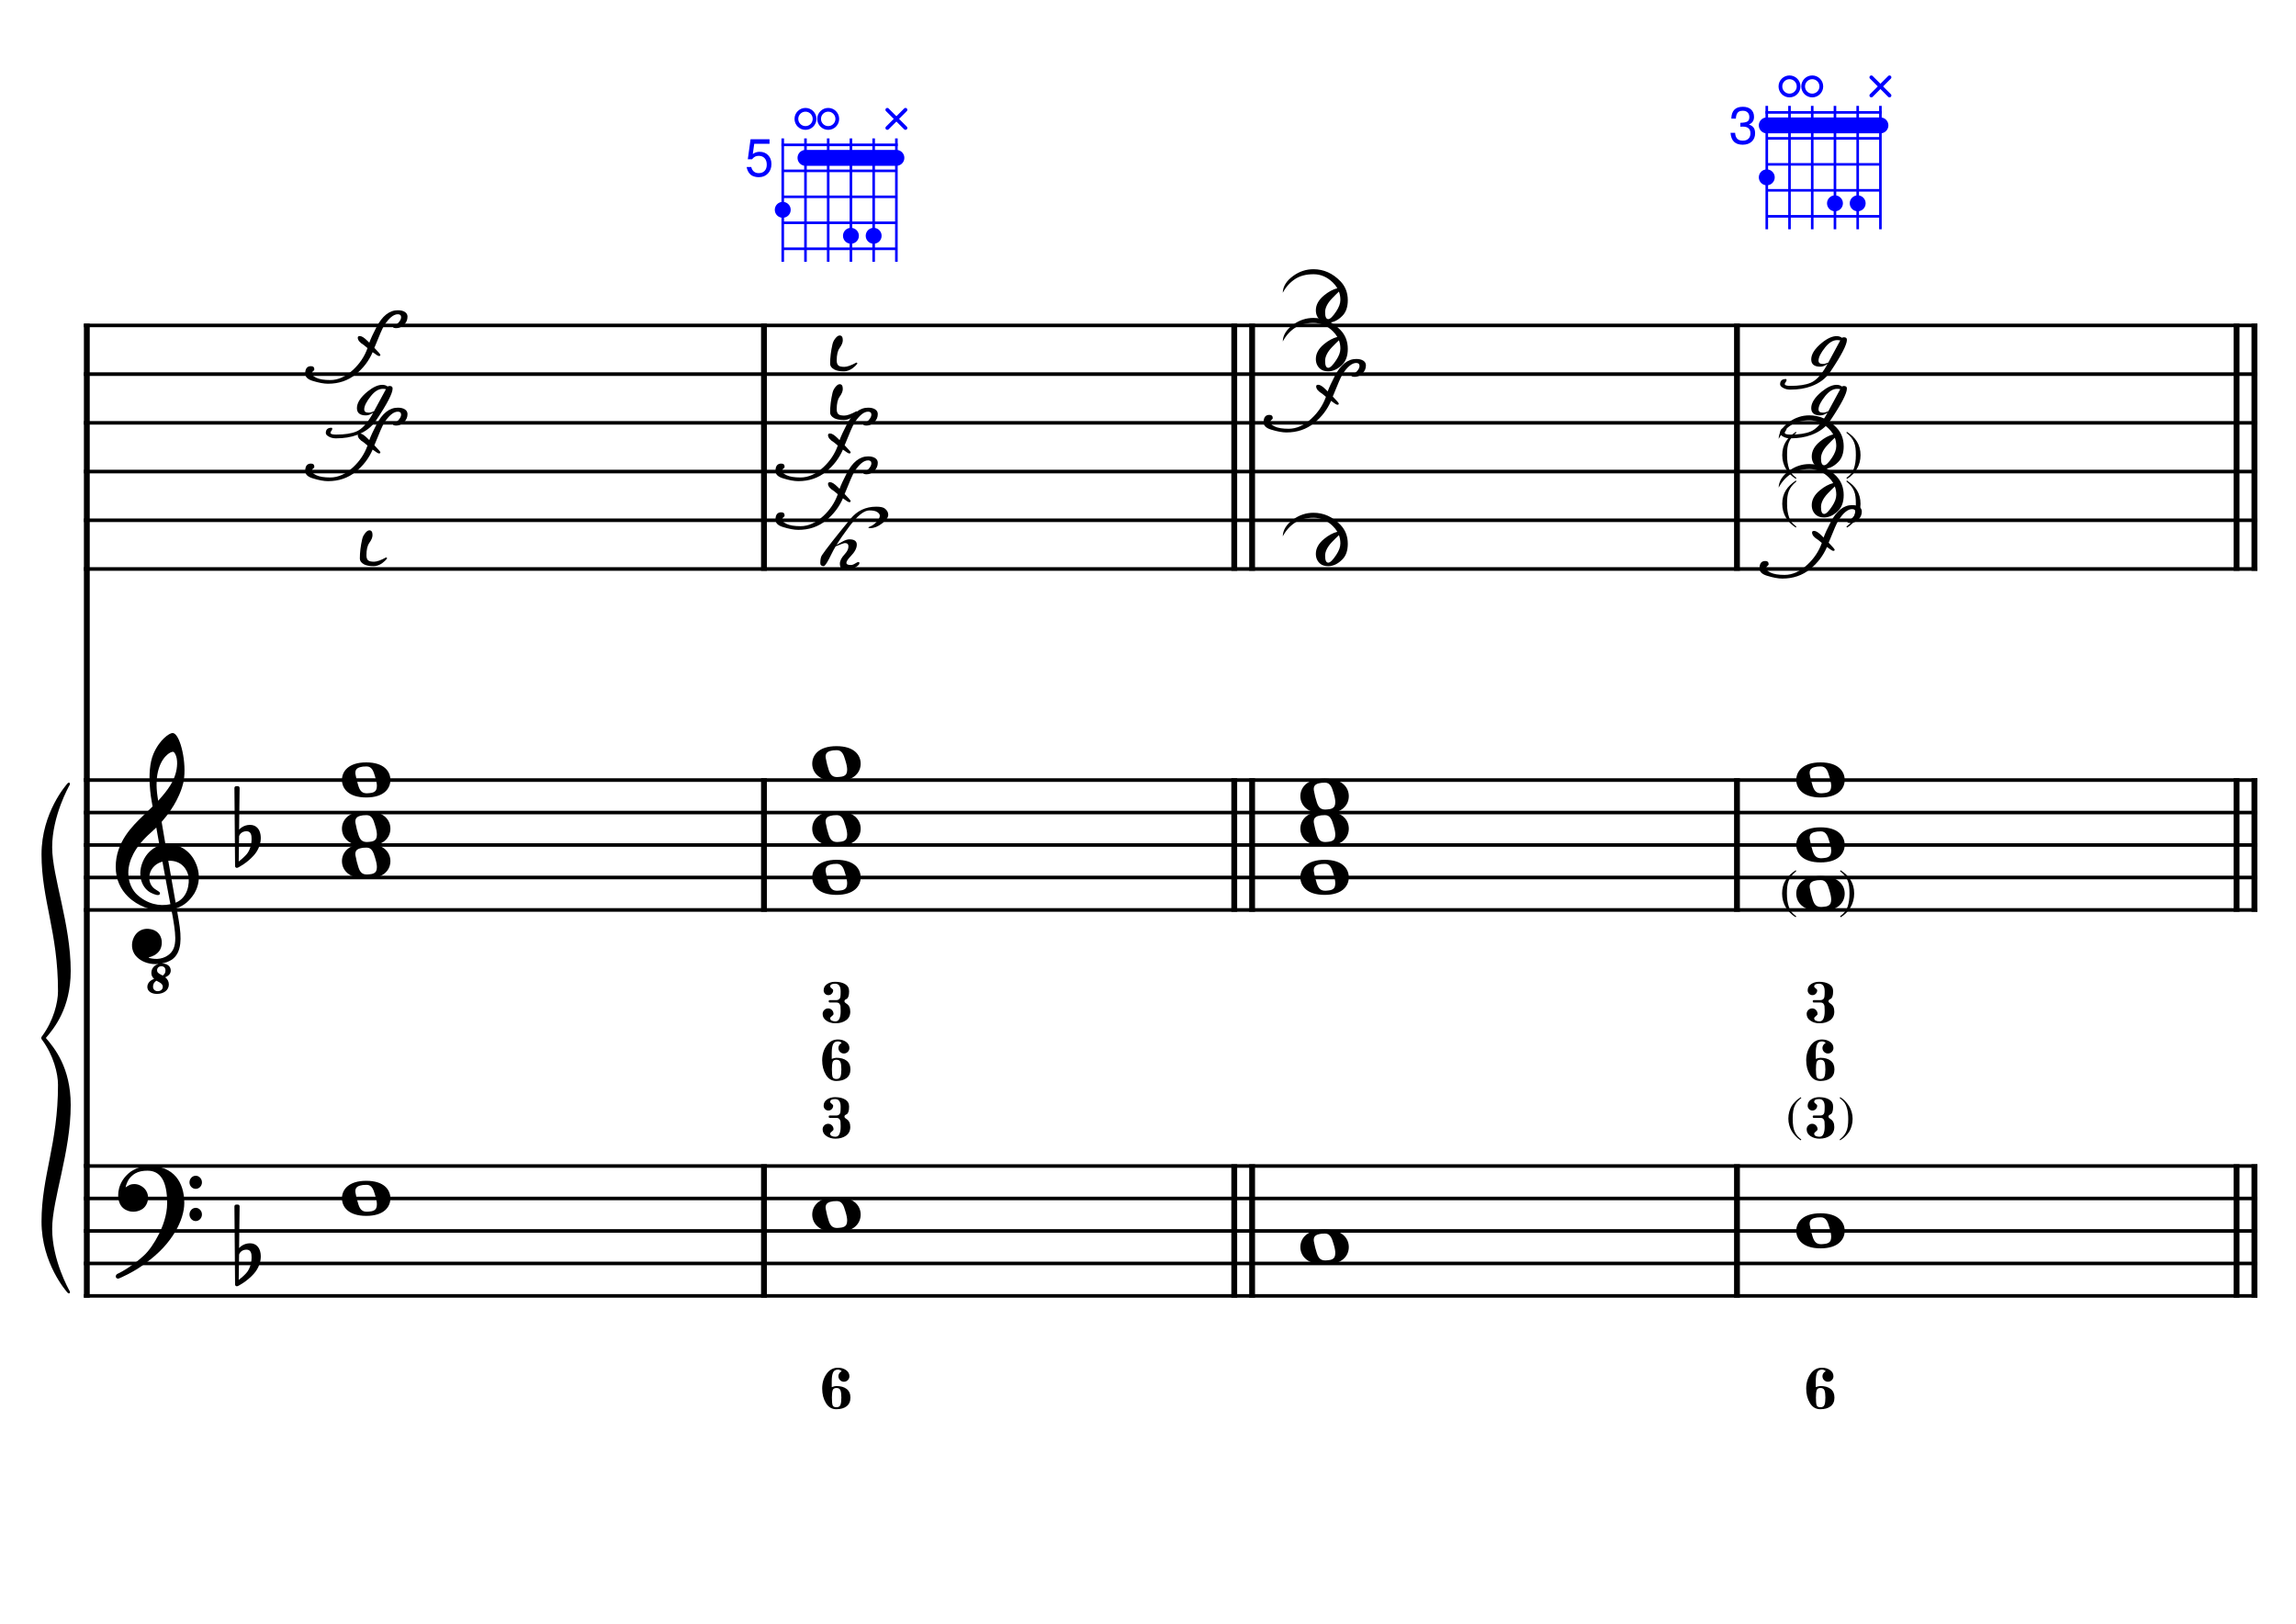 <?xml version="1.0" encoding="UTF-8" standalone="no"?>
<svg width="4209.44px" height="2976.38px" viewBox="0 0 4209.44 2976.38"
 xmlns="http://www.w3.org/2000/svg" xmlns:xlink="http://www.w3.org/1999/xlink" version="1.2" baseProfile="tiny">
<title>FaMajeur (7)</title>
<desc>Generated by MuseScore 3.6.2</desc>
<polyline class="StaffLines" fill="none" stroke="#000000" stroke-width="6.55" stroke-linejoin="bevel" points="153.819,596.523 4138.58,596.523"/>
<polyline class="StaffLines" fill="none" stroke="#000000" stroke-width="6.55" stroke-linejoin="bevel" points="153.819,685.814 4138.58,685.814"/>
<polyline class="StaffLines" fill="none" stroke="#000000" stroke-width="6.55" stroke-linejoin="bevel" points="153.819,775.106 4138.58,775.106"/>
<polyline class="StaffLines" fill="none" stroke="#000000" stroke-width="6.55" stroke-linejoin="bevel" points="153.819,864.397 4138.58,864.397"/>
<polyline class="StaffLines" fill="none" stroke="#000000" stroke-width="6.55" stroke-linejoin="bevel" points="153.819,953.688 4138.58,953.688"/>
<polyline class="StaffLines" fill="none" stroke="#000000" stroke-width="6.55" stroke-linejoin="bevel" points="153.819,1042.98 4138.58,1042.98"/>
<polyline class="StaffLines" fill="none" stroke="#000000" stroke-width="6.55" stroke-linejoin="bevel" points="153.819,1429.91 4138.58,1429.91"/>
<polyline class="StaffLines" fill="none" stroke="#000000" stroke-width="6.55" stroke-linejoin="bevel" points="153.819,1489.44 4138.58,1489.44"/>
<polyline class="StaffLines" fill="none" stroke="#000000" stroke-width="6.55" stroke-linejoin="bevel" points="153.819,1548.96 4138.58,1548.96"/>
<polyline class="StaffLines" fill="none" stroke="#000000" stroke-width="6.55" stroke-linejoin="bevel" points="153.819,1608.49 4138.58,1608.49"/>
<polyline class="StaffLines" fill="none" stroke="#000000" stroke-width="6.55" stroke-linejoin="bevel" points="153.819,1668.02 4138.58,1668.02"/>
<polyline class="StaffLines" fill="none" stroke="#000000" stroke-width="6.55" stroke-linejoin="bevel" points="153.819,2137.36 4138.58,2137.36"/>
<polyline class="StaffLines" fill="none" stroke="#000000" stroke-width="6.55" stroke-linejoin="bevel" points="153.819,2196.89 4138.58,2196.89"/>
<polyline class="StaffLines" fill="none" stroke="#000000" stroke-width="6.55" stroke-linejoin="bevel" points="153.819,2256.42 4138.58,2256.42"/>
<polyline class="StaffLines" fill="none" stroke="#000000" stroke-width="6.55" stroke-linejoin="bevel" points="153.819,2315.94 4138.58,2315.94"/>
<polyline class="StaffLines" fill="none" stroke="#000000" stroke-width="6.55" stroke-linejoin="bevel" points="153.819,2375.47 4138.58,2375.47"/>
<path class="Symbol" transform="matrix(2.381,0,0,2.381,3267.27,1638.26)" d="M0,-0.1 C0,7.7 4,14 10.4,18.1 L10.9,17.4 C7.5,14.8 6.3,13.3 5.2,10.1 C4.2,7.2 3.7,4 3.7,-0.2 C3.7,-8.1 4.8,-12.3 10.9,-17.4 L10.5,-18.1 C3.9,-13.6 0,-8.5 0,-0.1"/>
<path class="Symbol" transform="matrix(2.381,0,0,2.381,3382.03,1638.26)" d="M3.7,-0.2 C3.7,4 3.2,7.2 2.2,10.1 C1,13.3 -0.2,14.8 -3.6,17.4 L-3,18.1 C3.4,14.1 7.3,7.6 7.3,-0.1 C7.3,-8.4 3.4,-13.8 -3.2,-18.1 L-3.6,-17.4 C2.6,-12.4 3.7,-8.1 3.7,-0.2"/>
<path class="Symbol" transform="matrix(2.381,0,0,2.381,3267.54,923.924)" d="M0,-0.1 C0,7.7 4,14 10.4,18.1 L10.9,17.4 C7.5,14.8 6.3,13.3 5.2,10.1 C4.2,7.2 3.7,4 3.7,-0.2 C3.7,-8.1 4.8,-12.3 10.9,-17.4 L10.5,-18.1 C3.9,-13.6 0,-8.5 0,-0.1"/>
<path class="Symbol" transform="matrix(2.381,0,0,2.381,3393.68,923.924)" d="M3.7,-0.2 C3.7,4 3.2,7.2 2.2,10.1 C1,13.3 -0.2,14.8 -3.6,17.4 L-3,18.1 C3.4,14.1 7.3,7.6 7.3,-0.1 C7.3,-8.4 3.4,-13.8 -3.2,-18.1 L-3.6,-17.4 C2.6,-12.4 3.7,-8.1 3.7,-0.2"/>
<path class="Symbol" transform="matrix(2.381,0,0,2.381,3267.54,834.633)" d="M0,-0.1 C0,7.7 4,14 10.4,18.1 L10.9,17.4 C7.5,14.8 6.3,13.3 5.2,10.1 C4.2,7.2 3.7,4 3.7,-0.2 C3.7,-8.1 4.8,-12.3 10.9,-17.4 L10.5,-18.1 C3.9,-13.6 0,-8.5 0,-0.1"/>
<path class="Symbol" transform="matrix(2.381,0,0,2.381,3393.68,834.633)" d="M3.7,-0.2 C3.7,4 3.2,7.2 2.2,10.1 C1,13.3 -0.2,14.8 -3.6,17.4 L-3,18.1 C3.4,14.1 7.3,7.6 7.3,-0.1 C7.3,-8.4 3.4,-13.8 -3.2,-18.1 L-3.6,-17.4 C2.6,-12.4 3.7,-8.1 3.7,-0.2"/>
<polyline class="BarLine" fill="none" stroke="#000000" stroke-width="10.71" stroke-linejoin="bevel" points="159.176,2134.09 159.176,2378.75"/>
<polyline class="BarLine" fill="none" stroke="#000000" stroke-width="10.71" stroke-linejoin="bevel" points="1400.66,2134.09 1400.66,2378.75"/>
<polyline class="BarLine" fill="none" stroke="#000000" stroke-width="10.71" stroke-linejoin="bevel" points="2262.85,2134.09 2262.85,2378.75"/>
<polyline class="BarLine" fill="none" stroke="#000000" stroke-width="10.71" stroke-linejoin="bevel" points="2295.59,2134.09 2295.59,2378.75"/>
<polyline class="BarLine" fill="none" stroke="#000000" stroke-width="10.71" stroke-linejoin="bevel" points="3184.53,2134.09 3184.53,2378.75"/>
<polyline class="BarLine" fill="none" stroke="#000000" stroke-width="10.71" stroke-linejoin="bevel" points="4100.48,2134.09 4100.48,2378.75"/>
<polyline class="BarLine" fill="none" stroke="#000000" stroke-width="10.71" stroke-linejoin="bevel" points="4133.22,2134.09 4133.22,2378.75"/>
<polyline class="BarLine" fill="none" stroke="#000000" stroke-width="10.71" stroke-linejoin="bevel" points="159.176,1426.63 159.176,2137.36"/>
<polyline class="BarLine" fill="none" stroke="#000000" stroke-width="10.71" stroke-linejoin="bevel" points="1400.66,1426.63 1400.66,1671.29"/>
<polyline class="BarLine" fill="none" stroke="#000000" stroke-width="10.71" stroke-linejoin="bevel" points="2262.85,1426.63 2262.85,1671.29"/>
<polyline class="BarLine" fill="none" stroke="#000000" stroke-width="10.71" stroke-linejoin="bevel" points="2295.59,1426.63 2295.59,1671.29"/>
<polyline class="BarLine" fill="none" stroke="#000000" stroke-width="10.71" stroke-linejoin="bevel" points="3184.53,1426.63 3184.53,1671.29"/>
<polyline class="BarLine" fill="none" stroke="#000000" stroke-width="10.71" stroke-linejoin="bevel" points="4100.48,1426.63 4100.48,1671.29"/>
<polyline class="BarLine" fill="none" stroke="#000000" stroke-width="10.71" stroke-linejoin="bevel" points="4133.22,1426.63 4133.22,1671.29"/>
<polyline class="BarLine" fill="none" stroke="#000000" stroke-width="10.71" stroke-linejoin="bevel" points="159.176,593.249 159.176,1429.91"/>
<polyline class="BarLine" fill="none" stroke="#000000" stroke-width="10.71" stroke-linejoin="bevel" points="1400.66,593.249 1400.66,1046.25"/>
<polyline class="BarLine" fill="none" stroke="#000000" stroke-width="10.71" stroke-linejoin="bevel" points="2262.85,593.249 2262.85,1046.25"/>
<polyline class="BarLine" fill="none" stroke="#000000" stroke-width="10.71" stroke-linejoin="bevel" points="2295.59,593.249 2295.59,1046.25"/>
<polyline class="BarLine" fill="none" stroke="#000000" stroke-width="10.71" stroke-linejoin="bevel" points="3184.53,593.249 3184.53,1046.25"/>
<polyline class="BarLine" fill="none" stroke="#000000" stroke-width="10.71" stroke-linejoin="bevel" points="4100.48,593.249 4100.48,1046.25"/>
<polyline class="BarLine" fill="none" stroke="#000000" stroke-width="10.71" stroke-linejoin="bevel" points="4133.22,593.249 4133.22,1046.25"/>
<path class="Note" transform="matrix(2.381,0,0,2.381,626.933,2196.89)" d="M18.7,-13.6 C4.9,-13.6 0,-6.6 0,-0.1 C0,6.4 4.9,13.4 18.7,13.4 C32.5,13.4 37.3,6.4 37.3,-0.1 C37.3,-6.6 32.5,-13.6 18.7,-13.6 M10.4,-4.5 C10.3,-4.9 10.3,-5.3 10.3,-5.7 C10.3,-6.5 10.5,-7.3 10.9,-8 C11.6,-9 12.8,-9.7 14.3,-10 C15.6,-10.3 16.3,-10.5 18.9,-10.5 L19,-10.5 C23,-10.5 24.3,-6.8 25.4,-3 L25.7,-2 C26.5,0.6 26.9,2.8 26.9,4.5 C26.9,5.7 26.7,6.8 26.3,7.6 C25.7,8.7 24.7,9.4 23,9.8 C22.1,10 20.6,10.1 20.6,10.1 C20.1,10.1 19.7,10.2 19.3,10.2 C16.1,10.2 14.1,9 12.7,4.7 C11.5,1 11.3,-0.1 10.4,-4.5"/>
<path class="Note" transform="matrix(2.381,0,0,2.381,1489.12,2226.65)" d="M18.7,-13.6 C4.9,-13.6 0,-6.6 0,-0.1 C0,6.4 4.9,13.4 18.7,13.4 C32.5,13.4 37.3,6.4 37.3,-0.1 C37.3,-6.6 32.5,-13.6 18.7,-13.6 M10.4,-4.5 C10.3,-4.9 10.3,-5.3 10.3,-5.7 C10.3,-6.5 10.5,-7.3 10.9,-8 C11.6,-9 12.8,-9.7 14.3,-10 C15.6,-10.3 16.3,-10.5 18.9,-10.5 L19,-10.5 C23,-10.5 24.3,-6.8 25.4,-3 L25.7,-2 C26.5,0.6 26.9,2.8 26.9,4.5 C26.9,5.7 26.7,6.8 26.3,7.6 C25.7,8.7 24.7,9.4 23,9.8 C22.1,10 20.6,10.1 20.6,10.1 C20.1,10.1 19.7,10.2 19.3,10.2 C16.1,10.2 14.1,9 12.7,4.7 C11.5,1 11.3,-0.1 10.4,-4.5"/>
<path class="Note" transform="matrix(2.381,0,0,2.381,2384.06,2286.18)" d="M18.7,-13.6 C4.9,-13.6 0,-6.6 0,-0.1 C0,6.4 4.9,13.4 18.7,13.4 C32.5,13.4 37.3,6.4 37.3,-0.1 C37.3,-6.6 32.5,-13.6 18.7,-13.6 M10.4,-4.5 C10.3,-4.9 10.3,-5.3 10.3,-5.7 C10.3,-6.5 10.5,-7.3 10.9,-8 C11.6,-9 12.8,-9.7 14.3,-10 C15.6,-10.3 16.3,-10.5 18.9,-10.5 L19,-10.5 C23,-10.5 24.3,-6.8 25.4,-3 L25.7,-2 C26.5,0.6 26.9,2.8 26.9,4.5 C26.9,5.7 26.7,6.8 26.3,7.6 C25.7,8.7 24.7,9.4 23,9.8 C22.1,10 20.6,10.1 20.6,10.1 C20.1,10.1 19.7,10.2 19.3,10.2 C16.1,10.2 14.1,9 12.7,4.7 C11.5,1 11.3,-0.1 10.4,-4.5"/>
<path class="Note" transform="matrix(2.381,0,0,2.381,3293.22,2256.42)" d="M18.7,-13.6 C4.9,-13.6 0,-6.6 0,-0.1 C0,6.4 4.9,13.4 18.7,13.4 C32.5,13.4 37.3,6.4 37.3,-0.1 C37.3,-6.6 32.5,-13.6 18.7,-13.6 M10.4,-4.5 C10.3,-4.9 10.3,-5.3 10.3,-5.7 C10.3,-6.5 10.5,-7.3 10.9,-8 C11.6,-9 12.8,-9.7 14.3,-10 C15.6,-10.3 16.3,-10.5 18.9,-10.5 L19,-10.5 C23,-10.5 24.3,-6.8 25.4,-3 L25.7,-2 C26.5,0.6 26.9,2.8 26.9,4.5 C26.9,5.7 26.7,6.8 26.3,7.6 C25.7,8.7 24.7,9.4 23,9.8 C22.1,10 20.6,10.1 20.6,10.1 C20.1,10.1 19.7,10.2 19.3,10.2 C16.1,10.2 14.1,9 12.7,4.7 C11.5,1 11.3,-0.1 10.4,-4.5"/>
<path class="Note" transform="matrix(2.381,0,0,2.381,626.933,1578.73)" d="M18.7,-13.6 C4.9,-13.6 0,-6.6 0,-0.1 C0,6.4 4.9,13.4 18.7,13.4 C32.5,13.4 37.3,6.4 37.3,-0.1 C37.3,-6.6 32.5,-13.6 18.7,-13.6 M10.4,-4.5 C10.3,-4.9 10.3,-5.3 10.3,-5.7 C10.3,-6.5 10.5,-7.3 10.9,-8 C11.6,-9 12.8,-9.7 14.3,-10 C15.6,-10.3 16.3,-10.5 18.9,-10.5 L19,-10.5 C23,-10.5 24.3,-6.8 25.4,-3 L25.7,-2 C26.5,0.6 26.9,2.8 26.9,4.5 C26.9,5.7 26.7,6.8 26.3,7.6 C25.7,8.7 24.7,9.4 23,9.8 C22.1,10 20.6,10.1 20.6,10.1 C20.1,10.1 19.7,10.2 19.3,10.2 C16.1,10.2 14.1,9 12.7,4.7 C11.5,1 11.3,-0.1 10.4,-4.5"/>
<path class="Note" transform="matrix(2.381,0,0,2.381,626.933,1519.2)" d="M18.7,-13.6 C4.9,-13.6 0,-6.6 0,-0.1 C0,6.4 4.9,13.4 18.7,13.4 C32.5,13.4 37.3,6.4 37.3,-0.1 C37.3,-6.6 32.5,-13.6 18.7,-13.6 M10.4,-4.5 C10.3,-4.9 10.3,-5.3 10.3,-5.7 C10.3,-6.5 10.5,-7.3 10.9,-8 C11.6,-9 12.8,-9.7 14.3,-10 C15.6,-10.3 16.3,-10.5 18.9,-10.5 L19,-10.5 C23,-10.5 24.3,-6.8 25.4,-3 L25.7,-2 C26.5,0.6 26.9,2.8 26.9,4.5 C26.9,5.7 26.7,6.8 26.3,7.6 C25.7,8.7 24.7,9.4 23,9.8 C22.1,10 20.6,10.1 20.6,10.1 C20.1,10.1 19.7,10.2 19.3,10.2 C16.1,10.2 14.1,9 12.7,4.7 C11.5,1 11.3,-0.1 10.4,-4.5"/>
<path class="Note" transform="matrix(2.381,0,0,2.381,626.933,1429.91)" d="M18.7,-13.6 C4.9,-13.6 0,-6.6 0,-0.1 C0,6.4 4.9,13.4 18.7,13.4 C32.5,13.4 37.3,6.4 37.3,-0.1 C37.3,-6.6 32.5,-13.6 18.7,-13.6 M10.4,-4.5 C10.3,-4.9 10.3,-5.3 10.3,-5.7 C10.3,-6.5 10.5,-7.3 10.9,-8 C11.6,-9 12.8,-9.7 14.3,-10 C15.6,-10.3 16.3,-10.5 18.9,-10.5 L19,-10.5 C23,-10.5 24.3,-6.8 25.4,-3 L25.7,-2 C26.5,0.6 26.9,2.8 26.9,4.5 C26.9,5.7 26.7,6.8 26.3,7.6 C25.7,8.7 24.7,9.4 23,9.8 C22.1,10 20.6,10.1 20.6,10.1 C20.1,10.1 19.7,10.2 19.3,10.2 C16.1,10.2 14.1,9 12.7,4.7 C11.5,1 11.3,-0.1 10.4,-4.5"/>
<path class="Note" transform="matrix(2.381,0,0,2.381,1489.12,1608.49)" d="M18.7,-13.6 C4.9,-13.6 0,-6.6 0,-0.1 C0,6.4 4.9,13.4 18.7,13.4 C32.5,13.4 37.3,6.4 37.3,-0.1 C37.3,-6.6 32.5,-13.6 18.7,-13.6 M10.4,-4.5 C10.3,-4.9 10.3,-5.3 10.3,-5.7 C10.3,-6.5 10.5,-7.3 10.9,-8 C11.6,-9 12.8,-9.7 14.3,-10 C15.6,-10.3 16.3,-10.5 18.9,-10.5 L19,-10.5 C23,-10.5 24.3,-6.8 25.4,-3 L25.7,-2 C26.5,0.6 26.9,2.8 26.9,4.5 C26.9,5.7 26.7,6.8 26.3,7.6 C25.7,8.7 24.7,9.4 23,9.8 C22.1,10 20.6,10.1 20.6,10.1 C20.1,10.1 19.7,10.2 19.3,10.2 C16.1,10.2 14.1,9 12.7,4.7 C11.5,1 11.3,-0.1 10.4,-4.5"/>
<path class="Note" transform="matrix(2.381,0,0,2.381,1489.12,1519.2)" d="M18.7,-13.6 C4.9,-13.6 0,-6.6 0,-0.1 C0,6.4 4.9,13.4 18.7,13.4 C32.5,13.4 37.3,6.4 37.3,-0.1 C37.3,-6.6 32.5,-13.6 18.7,-13.6 M10.4,-4.5 C10.3,-4.9 10.3,-5.3 10.3,-5.7 C10.3,-6.5 10.5,-7.3 10.9,-8 C11.6,-9 12.8,-9.7 14.3,-10 C15.6,-10.3 16.3,-10.5 18.9,-10.5 L19,-10.5 C23,-10.5 24.3,-6.8 25.4,-3 L25.7,-2 C26.5,0.6 26.9,2.8 26.9,4.5 C26.9,5.7 26.7,6.8 26.3,7.6 C25.7,8.7 24.7,9.4 23,9.8 C22.1,10 20.6,10.1 20.6,10.1 C20.1,10.1 19.7,10.2 19.3,10.2 C16.1,10.2 14.1,9 12.7,4.7 C11.5,1 11.3,-0.1 10.4,-4.5"/>
<path class="Note" transform="matrix(2.381,0,0,2.381,1489.12,1400.14)" d="M18.7,-13.6 C4.9,-13.6 0,-6.6 0,-0.1 C0,6.4 4.9,13.4 18.7,13.4 C32.5,13.4 37.3,6.4 37.3,-0.1 C37.3,-6.6 32.5,-13.6 18.7,-13.6 M10.4,-4.5 C10.3,-4.9 10.3,-5.3 10.3,-5.7 C10.3,-6.5 10.5,-7.3 10.9,-8 C11.6,-9 12.8,-9.7 14.3,-10 C15.6,-10.3 16.3,-10.5 18.9,-10.5 L19,-10.5 C23,-10.5 24.3,-6.8 25.4,-3 L25.7,-2 C26.5,0.6 26.9,2.8 26.9,4.5 C26.9,5.7 26.7,6.8 26.3,7.6 C25.7,8.7 24.7,9.4 23,9.8 C22.1,10 20.6,10.1 20.6,10.1 C20.1,10.1 19.7,10.2 19.3,10.2 C16.1,10.2 14.1,9 12.7,4.7 C11.5,1 11.3,-0.1 10.4,-4.5"/>
<path class="Note" transform="matrix(2.381,0,0,2.381,2384.06,1608.49)" d="M18.7,-13.6 C4.9,-13.6 0,-6.6 0,-0.1 C0,6.4 4.9,13.4 18.7,13.4 C32.5,13.4 37.3,6.4 37.3,-0.1 C37.3,-6.6 32.5,-13.6 18.7,-13.6 M10.4,-4.5 C10.3,-4.9 10.3,-5.3 10.3,-5.7 C10.3,-6.5 10.5,-7.3 10.9,-8 C11.6,-9 12.8,-9.7 14.3,-10 C15.6,-10.3 16.3,-10.5 18.9,-10.5 L19,-10.5 C23,-10.5 24.3,-6.8 25.4,-3 L25.7,-2 C26.5,0.6 26.9,2.8 26.9,4.5 C26.9,5.7 26.7,6.8 26.3,7.6 C25.7,8.7 24.7,9.4 23,9.8 C22.1,10 20.6,10.1 20.6,10.1 C20.1,10.1 19.7,10.2 19.3,10.2 C16.1,10.2 14.1,9 12.7,4.7 C11.5,1 11.3,-0.1 10.4,-4.5"/>
<path class="Note" transform="matrix(2.381,0,0,2.381,2384.06,1519.2)" d="M18.7,-13.6 C4.9,-13.6 0,-6.6 0,-0.1 C0,6.4 4.9,13.4 18.7,13.4 C32.5,13.4 37.3,6.4 37.3,-0.1 C37.3,-6.6 32.5,-13.6 18.7,-13.6 M10.4,-4.5 C10.3,-4.9 10.3,-5.3 10.3,-5.7 C10.3,-6.5 10.5,-7.3 10.9,-8 C11.6,-9 12.8,-9.7 14.3,-10 C15.6,-10.3 16.3,-10.5 18.9,-10.5 L19,-10.5 C23,-10.5 24.3,-6.8 25.4,-3 L25.7,-2 C26.5,0.6 26.9,2.8 26.9,4.5 C26.9,5.7 26.7,6.8 26.3,7.6 C25.7,8.7 24.7,9.4 23,9.8 C22.1,10 20.6,10.1 20.6,10.1 C20.1,10.1 19.7,10.2 19.3,10.2 C16.1,10.2 14.1,9 12.7,4.7 C11.5,1 11.3,-0.1 10.4,-4.5"/>
<path class="Note" transform="matrix(2.381,0,0,2.381,2384.06,1459.67)" d="M18.7,-13.6 C4.9,-13.6 0,-6.6 0,-0.1 C0,6.4 4.9,13.4 18.7,13.4 C32.5,13.4 37.3,6.4 37.3,-0.1 C37.3,-6.6 32.5,-13.6 18.7,-13.6 M10.4,-4.5 C10.3,-4.9 10.3,-5.3 10.3,-5.7 C10.3,-6.5 10.5,-7.3 10.9,-8 C11.6,-9 12.8,-9.7 14.3,-10 C15.6,-10.3 16.3,-10.5 18.9,-10.5 L19,-10.5 C23,-10.5 24.3,-6.8 25.4,-3 L25.7,-2 C26.5,0.6 26.9,2.8 26.9,4.5 C26.9,5.7 26.7,6.8 26.3,7.6 C25.7,8.7 24.7,9.4 23,9.8 C22.1,10 20.6,10.1 20.6,10.1 C20.1,10.1 19.7,10.2 19.3,10.2 C16.1,10.2 14.1,9 12.7,4.7 C11.5,1 11.3,-0.1 10.4,-4.5"/>
<path class="Note" transform="matrix(2.381,0,0,2.381,3293.22,1638.26)" d="M18.7,-13.6 C4.9,-13.6 0,-6.6 0,-0.1 C0,6.4 4.9,13.4 18.7,13.4 C32.5,13.4 37.3,6.4 37.3,-0.1 C37.3,-6.6 32.5,-13.6 18.7,-13.6 M10.4,-4.5 C10.3,-4.9 10.3,-5.3 10.3,-5.7 C10.3,-6.5 10.5,-7.3 10.9,-8 C11.6,-9 12.8,-9.7 14.3,-10 C15.6,-10.3 16.3,-10.5 18.9,-10.5 L19,-10.5 C23,-10.5 24.3,-6.8 25.4,-3 L25.7,-2 C26.5,0.6 26.9,2.8 26.9,4.5 C26.9,5.7 26.7,6.8 26.3,7.6 C25.7,8.7 24.7,9.4 23,9.8 C22.1,10 20.6,10.1 20.6,10.1 C20.1,10.1 19.7,10.2 19.3,10.2 C16.1,10.2 14.1,9 12.7,4.7 C11.5,1 11.3,-0.1 10.4,-4.5"/>
<path class="Note" transform="matrix(2.381,0,0,2.381,3293.22,1548.96)" d="M18.7,-13.6 C4.9,-13.6 0,-6.6 0,-0.1 C0,6.4 4.9,13.4 18.7,13.4 C32.5,13.4 37.3,6.4 37.3,-0.1 C37.3,-6.6 32.5,-13.6 18.7,-13.6 M10.4,-4.5 C10.3,-4.9 10.3,-5.3 10.3,-5.7 C10.3,-6.5 10.5,-7.3 10.9,-8 C11.6,-9 12.8,-9.7 14.3,-10 C15.6,-10.3 16.3,-10.5 18.9,-10.5 L19,-10.5 C23,-10.5 24.3,-6.8 25.4,-3 L25.7,-2 C26.5,0.6 26.9,2.8 26.9,4.5 C26.9,5.7 26.7,6.8 26.3,7.6 C25.7,8.7 24.7,9.4 23,9.8 C22.1,10 20.6,10.1 20.6,10.1 C20.1,10.1 19.7,10.2 19.3,10.2 C16.1,10.2 14.1,9 12.7,4.7 C11.5,1 11.3,-0.1 10.4,-4.5"/>
<path class="Note" transform="matrix(2.381,0,0,2.381,3293.22,1429.91)" d="M18.7,-13.6 C4.9,-13.6 0,-6.6 0,-0.1 C0,6.4 4.9,13.4 18.7,13.4 C32.5,13.4 37.3,6.4 37.3,-0.1 C37.3,-6.6 32.5,-13.6 18.7,-13.6 M10.4,-4.5 C10.3,-4.9 10.3,-5.3 10.3,-5.7 C10.3,-6.5 10.5,-7.3 10.9,-8 C11.6,-9 12.8,-9.7 14.3,-10 C15.6,-10.3 16.3,-10.5 18.9,-10.5 L19,-10.5 C23,-10.5 24.3,-6.8 25.4,-3 L25.7,-2 C26.5,0.6 26.9,2.8 26.9,4.5 C26.9,5.7 26.7,6.8 26.3,7.6 C25.7,8.7 24.7,9.4 23,9.8 C22.1,10 20.6,10.1 20.6,10.1 C20.1,10.1 19.7,10.2 19.3,10.2 C16.1,10.2 14.1,9 12.7,4.7 C11.5,1 11.3,-0.1 10.4,-4.5"/>
<path class="Note" d="M677.28,972.139 C681.076,972.139 682.975,975.044 682.975,980.855 C682.975,985.038 680.999,989.842 677.048,995.265 C673.561,1000.15 671.818,1007.7 671.818,1017.93 C671.818,1022.81 673.097,1026.06 675.653,1027.69 C677.435,1028.93 680.767,1029.59 685.647,1029.66 C690.916,1029.66 698.392,1026.99 708.076,1021.64 L709.936,1023.5 C707.456,1026.68 704.474,1029.55 700.987,1032.1 C695.797,1035.9 690.49,1037.8 685.066,1037.8 C677.241,1037.8 671.315,1036.67 667.286,1034.43 C662.25,1031.64 659.732,1028.15 659.732,1023.97 C659.732,1012.43 661.204,1000.38 664.148,987.827 C665.233,983.256 667.596,979.073 671.237,975.276 C673.329,973.185 675.343,972.139 677.28,972.139"/>
<path class="Note" d="M720.627,599.285 C724.965,596.341 728.103,593.901 730.04,591.964 C733.604,588.167 735.386,584.681 735.386,581.505 C735.386,577.863 733.371,576.043 729.343,576.043 C721.518,576.043 713.151,582.938 704.241,596.728 C701.53,600.912 695.564,614.547 686.345,637.635 C693.705,645.227 697.385,649.527 697.385,650.534 C697.385,651.929 696.494,652.626 694.712,652.626 C693.317,652.626 689.482,650.263 683.207,645.537 C676.389,661.419 666.047,674.977 652.179,686.211 C638.001,697.677 621.073,703.41 601.394,703.41 C593.88,703.41 584.466,701.667 573.155,698.18 C564.091,695.391 559.559,690.937 559.559,684.816 C559.559,675.752 563.045,671.22 570.018,671.22 C574.201,671.22 576.293,673.156 576.293,677.03 C576.293,678.27 575.324,679.587 573.388,680.981 C572.38,681.679 571.877,683.034 571.877,685.049 C571.877,687.45 574.55,689.929 579.895,692.486 C585.706,695.275 594.228,696.67 605.462,696.67 C619.949,696.67 633.934,690.394 647.414,677.844 C659.655,666.455 668.448,653.207 673.794,638.099 C671.702,636.395 669.455,634.536 667.054,632.521 C659.616,628.105 655.897,623.573 655.897,618.925 C655.897,616.988 657.176,616.019 659.732,616.019 C663.141,616.019 667.751,618.925 673.561,624.735 C674.801,625.975 675.963,627.137 677.048,628.221 C679.759,620.784 684.098,611.332 690.063,599.866 C700.832,579.103 713.925,568.721 729.343,568.721 C734.843,568.721 739.182,569.767 742.358,571.859 C745.535,573.951 747.123,576.818 747.123,580.459 C747.123,586.269 744.992,591.189 740.731,595.218 C736.315,599.401 731.706,601.493 726.902,601.493 C722.719,601.493 720.627,600.757 720.627,599.285"/>
<path class="Note" d="M720.627,777.868 C724.965,774.924 728.103,772.483 730.04,770.546 C733.604,766.75 735.386,763.264 735.386,760.087 C735.386,756.446 733.371,754.625 729.343,754.625 C721.518,754.625 713.151,761.521 704.241,775.311 C701.53,779.495 695.564,793.13 686.345,816.217 C693.705,823.81 697.385,828.109 697.385,829.117 C697.385,830.511 696.494,831.208 694.712,831.208 C693.317,831.208 689.482,828.845 683.207,824.12 C676.389,840.002 666.047,853.56 652.179,864.793 C638.001,876.26 621.073,881.993 601.394,881.993 C593.88,881.993 584.466,880.249 573.155,876.763 C564.091,873.974 559.559,869.519 559.559,863.399 C559.559,854.334 563.045,849.802 570.018,849.802 C574.201,849.802 576.293,851.739 576.293,855.613 C576.293,856.852 575.324,858.169 573.388,859.564 C572.38,860.261 571.877,861.617 571.877,863.631 C571.877,866.033 574.55,868.512 579.895,871.069 C585.706,873.858 594.228,875.252 605.462,875.252 C619.949,875.252 633.934,868.977 647.414,856.426 C659.655,845.038 668.448,831.79 673.794,816.682 C671.702,814.978 669.455,813.118 667.054,811.104 C659.616,806.688 655.897,802.156 655.897,797.507 C655.897,795.57 657.176,794.602 659.732,794.602 C663.141,794.602 667.751,797.507 673.561,803.318 C674.801,804.557 675.963,805.72 677.048,806.804 C679.759,799.367 684.098,789.915 690.063,778.449 C700.832,757.686 713.925,747.304 729.343,747.304 C734.843,747.304 739.182,748.35 742.358,750.442 C745.535,752.534 747.123,755.4 747.123,759.041 C747.123,764.852 744.992,769.772 740.731,773.8 C736.315,777.984 731.706,780.076 726.902,780.076 C722.719,780.076 720.627,779.34 720.627,777.868"/>
<path class="Note" d="M719.813,712.167 C719.813,721.077 709.664,740.639 689.366,770.854 C681.309,782.862 669.727,791.655 654.619,797.234 C643.463,801.417 630.563,803.509 615.921,803.509 C611.195,803.509 607.011,802.54 603.37,800.604 C599.341,798.512 597.327,796.226 597.327,793.747 C597.327,787.317 600.775,784.102 607.67,784.102 C608.677,784.102 609.181,784.721 609.181,785.961 C609.181,787.046 608.677,788.247 607.67,789.564 C606.43,791.191 605.811,792.391 605.811,793.166 C605.811,795.49 609.297,796.652 616.269,796.652 C631.919,796.652 644.276,794.754 653.341,790.958 C662.793,787.084 672.206,777.206 681.58,761.324 L684.253,756.327 C679.759,759.736 675.305,761.441 670.889,761.441 C659.887,761.441 654.387,756.986 654.387,748.076 C654.387,738.47 660.856,728.359 673.794,717.745 C683.943,709.533 692.969,705.427 700.871,705.427 C704.822,705.427 708.115,706.473 710.749,708.565 C711.679,707.867 712.841,707.519 714.235,707.519 C717.954,707.519 719.813,709.068 719.813,712.167 M685.647,753.887 L707.611,713.329 C705.907,712.942 704.009,712.748 701.917,712.748 C694.402,712.748 687.119,717.125 680.069,725.88 C671.857,736.107 667.751,744.28 667.751,750.401 C667.751,754.429 670.424,756.443 675.769,756.443 C678.326,756.443 681.619,755.591 685.647,753.887"/>
<path class="Note" d="M1510.19,1037.8 C1506,1037.8 1503.91,1035.9 1503.91,1032.1 C1503.91,1025.67 1504.88,1020.95 1506.82,1017.93 C1514.87,1005.99 1532.38,983.682 1559.34,950.988 C1571.51,936.191 1587.2,928.792 1606.41,928.792 C1613.85,928.792 1619,929.838 1621.87,931.93 C1626.28,935.184 1628.49,939.096 1628.49,943.667 C1628.49,948.47 1624.62,953.816 1616.87,959.704 C1609.51,965.282 1602.54,968.071 1595.95,968.071 C1593.39,968.071 1592.12,967.8 1592.12,967.258 C1592.12,966.483 1593.36,965.67 1595.83,964.817 C1599.17,963.578 1602.73,961.06 1606.53,957.264 C1610.86,952.848 1613.03,948.858 1613.03,945.294 C1613.03,942.892 1611.37,940.607 1608.04,938.438 C1605.09,936.578 1600.33,935.649 1593.74,935.649 C1584.14,935.649 1572.01,945.333 1557.37,964.701 C1547.61,977.639 1539.7,989.028 1533.66,998.867 C1536.61,997.24 1540.13,995.265 1544.24,992.941 C1549.27,990.074 1553.61,988.641 1557.25,988.641 C1566.32,988.641 1570.85,991.895 1570.85,998.402 C1570.85,1004.83 1567.13,1011.88 1559.69,1019.55 C1554.43,1024.98 1551.79,1029 1551.79,1031.64 C1551.79,1034.35 1554.43,1035.71 1559.69,1035.71 C1562.33,1035.71 1565.04,1034.78 1567.83,1032.92 C1570.62,1031.14 1572.67,1030.24 1573.99,1030.24 C1575.07,1030.24 1575.61,1030.94 1575.61,1032.34 C1575.61,1034.58 1573.44,1036.95 1569.11,1039.42 C1561.82,1043.61 1555.97,1045.7 1551.56,1045.7 C1543.73,1045.7 1539.82,1041.52 1539.82,1033.15 C1539.82,1027.88 1542.84,1022.03 1548.89,1015.6 C1553.3,1010.88 1555.51,1006.19 1555.51,1001.54 C1555.51,997.512 1553.34,995.497 1549,995.497 C1547.3,995.497 1541.64,997.512 1532.04,1001.54 C1529.17,1006.34 1526.77,1010.76 1524.83,1014.79 C1517.47,1030.13 1512.59,1037.8 1510.19,1037.8"/>
<path class="Note" d="M1582.82,867.159 C1587.16,864.215 1590.3,861.775 1592.23,859.838 C1595.8,856.041 1597.58,852.555 1597.58,849.379 C1597.58,845.737 1595.56,843.917 1591.54,843.917 C1583.71,843.917 1575.34,850.812 1566.43,864.602 C1563.72,868.786 1557.76,882.421 1548.54,905.509 C1555.9,913.101 1559.58,917.401 1559.58,918.408 C1559.58,919.803 1558.69,920.5 1556.9,920.5 C1555.51,920.5 1551.67,918.137 1545.4,913.411 C1538.58,929.293 1528.24,942.851 1514.37,954.085 C1500.19,965.551 1483.27,971.284 1463.59,971.284 C1456.07,971.284 1446.66,969.541 1435.35,966.054 C1426.28,963.265 1421.75,958.811 1421.75,952.69 C1421.75,943.626 1425.24,939.094 1432.21,939.094 C1436.39,939.094 1438.49,941.03 1438.49,944.904 C1438.49,946.144 1437.52,947.461 1435.58,948.855 C1434.57,949.553 1434.07,950.908 1434.07,952.923 C1434.07,955.324 1436.74,957.803 1442.09,960.36 C1447.9,963.149 1456.42,964.544 1467.65,964.544 C1482.14,964.544 1496.13,958.268 1509.61,945.718 C1521.85,934.329 1530.64,921.081 1535.99,905.973 C1533.89,904.269 1531.65,902.41 1529.25,900.395 C1521.81,895.979 1518.09,891.447 1518.09,886.799 C1518.09,884.862 1519.37,883.893 1521.92,883.893 C1525.33,883.893 1529.94,886.799 1535.75,892.609 C1536.99,893.849 1538.16,895.011 1539.24,896.095 C1541.95,888.658 1546.29,879.206 1552.26,867.74 C1563.02,846.977 1576.12,836.595 1591.54,836.595 C1597.04,836.595 1601.37,837.641 1604.55,839.733 C1607.73,841.825 1609.32,844.692 1609.32,848.333 C1609.32,854.143 1607.18,859.063 1602.92,863.092 C1598.51,867.275 1593.9,869.367 1589.09,869.367 C1584.91,869.367 1582.82,868.631 1582.82,867.159"/>
<path class="Note" d="M1582.82,777.868 C1587.16,774.924 1590.3,772.483 1592.23,770.546 C1595.8,766.75 1597.58,763.264 1597.58,760.087 C1597.58,756.446 1595.56,754.625 1591.54,754.625 C1583.71,754.625 1575.34,761.521 1566.43,775.311 C1563.72,779.495 1557.76,793.13 1548.54,816.217 C1555.9,823.81 1559.58,828.109 1559.58,829.117 C1559.58,830.511 1558.69,831.208 1556.9,831.208 C1555.51,831.208 1551.67,828.845 1545.4,824.12 C1538.58,840.002 1528.24,853.56 1514.37,864.793 C1500.19,876.26 1483.27,881.993 1463.59,881.993 C1456.07,881.993 1446.66,880.249 1435.35,876.763 C1426.28,873.974 1421.75,869.519 1421.75,863.399 C1421.75,854.334 1425.24,849.802 1432.21,849.802 C1436.39,849.802 1438.49,851.739 1438.49,855.613 C1438.49,856.852 1437.52,858.169 1435.58,859.564 C1434.57,860.261 1434.07,861.617 1434.07,863.631 C1434.07,866.033 1436.74,868.512 1442.09,871.069 C1447.9,873.858 1456.42,875.252 1467.65,875.252 C1482.14,875.252 1496.13,868.977 1509.61,856.426 C1521.85,845.038 1530.64,831.79 1535.99,816.682 C1533.89,814.978 1531.65,813.118 1529.25,811.104 C1521.81,806.688 1518.09,802.156 1518.09,797.507 C1518.09,795.57 1519.37,794.602 1521.92,794.602 C1525.33,794.602 1529.94,797.507 1535.75,803.318 C1536.99,804.557 1538.16,805.72 1539.24,806.804 C1541.95,799.367 1546.29,789.915 1552.26,778.449 C1563.02,757.686 1576.12,747.304 1591.54,747.304 C1597.04,747.304 1601.37,748.35 1604.55,750.442 C1607.73,752.534 1609.32,755.4 1609.32,759.041 C1609.32,764.852 1607.18,769.772 1602.92,773.8 C1598.51,777.984 1593.9,780.076 1589.09,780.076 C1584.91,780.076 1582.82,779.34 1582.82,777.868"/>
<path class="Note" d="M1539.47,614.973 C1543.27,614.973 1545.17,617.879 1545.17,623.689 C1545.17,627.873 1543.19,632.676 1539.24,638.099 C1535.75,642.98 1534.01,650.534 1534.01,660.761 C1534.01,665.641 1535.29,668.895 1537.85,670.522 C1539.63,671.762 1542.96,672.42 1547.84,672.498 C1553.11,672.498 1560.58,669.825 1570.27,664.479 L1572.13,666.339 C1569.65,669.515 1566.67,672.382 1563.18,674.938 C1557.99,678.734 1552.68,680.633 1547.26,680.633 C1539.43,680.633 1533.51,679.509 1529.48,677.262 C1524.44,674.473 1521.92,670.987 1521.92,666.804 C1521.92,655.26 1523.4,643.213 1526.34,630.662 C1527.43,626.091 1529.79,621.907 1533.43,618.111 C1535.52,616.019 1537.54,614.973 1539.47,614.973"/>
<path class="Note" d="M1539.47,704.265 C1543.27,704.265 1545.17,707.17 1545.17,712.981 C1545.17,717.164 1543.19,721.968 1539.24,727.391 C1535.75,732.272 1534.01,739.825 1534.01,750.052 C1534.01,754.933 1535.29,758.187 1537.85,759.814 C1539.63,761.053 1542.96,761.712 1547.84,761.789 C1553.11,761.789 1560.58,759.116 1570.27,753.771 L1572.13,755.63 C1569.65,758.806 1566.67,761.673 1563.18,764.23 C1557.99,768.026 1552.68,769.924 1547.26,769.924 C1539.43,769.924 1533.51,768.801 1529.48,766.554 C1524.44,763.765 1521.92,760.278 1521.92,756.095 C1521.92,744.551 1523.4,732.504 1526.34,719.953 C1527.43,715.382 1529.79,711.199 1533.43,707.402 C1535.52,705.311 1537.54,704.265 1539.47,704.265"/>
<path class="Note" d="M2351.79,983.179 C2352.1,971.48 2358.57,961.099 2371.2,952.034 C2382.43,943.977 2394.71,939.948 2408.03,939.948 C2426.71,939.948 2443.17,947.27 2457.42,961.912 C2466.49,971.287 2471.02,982.908 2471.02,996.776 C2471.02,1009.25 2467.69,1018.82 2461.03,1025.48 C2452.89,1033.69 2444.29,1037.8 2435.23,1037.8 C2429.03,1037.8 2424.23,1036.4 2420.82,1033.61 C2415.24,1029.04 2412.45,1022.92 2412.45,1015.25 C2412.45,1005.34 2417.41,996.272 2427.33,988.06 C2435.46,981.319 2443.63,976.903 2451.85,974.812 C2449.68,971.093 2446.93,967.607 2443.59,964.353 C2433.21,954.204 2421.44,949.129 2408.27,949.129 C2394.55,949.129 2383.2,952.112 2374.22,958.077 C2364.92,964.198 2357.44,972.565 2351.79,983.179 M2454.75,980.971 C2450.49,984.922 2446.23,989.144 2441.97,993.638 C2433.6,1002.47 2429.42,1010.84 2429.42,1018.74 C2429.42,1027.18 2431.35,1031.41 2435.23,1031.41 C2438.71,1031.41 2443.59,1026.64 2449.87,1017.11 C2454.91,1009.52 2457.42,1002.55 2457.42,996.194 C2457.42,990.771 2456.53,985.697 2454.75,980.971"/>
<path class="Note" d="M2351.79,626.013 C2352.1,614.315 2358.57,603.933 2371.2,594.869 C2382.43,586.812 2394.71,582.783 2408.03,582.783 C2426.71,582.783 2443.17,590.104 2457.42,604.747 C2466.49,614.121 2471.02,625.742 2471.02,639.61 C2471.02,652.083 2467.69,661.651 2461.03,668.314 C2452.89,676.526 2444.29,680.633 2435.23,680.633 C2429.03,680.633 2424.23,679.238 2420.82,676.449 C2415.24,671.878 2412.45,665.758 2412.45,658.088 C2412.45,648.171 2417.41,639.107 2427.33,630.894 C2435.46,624.154 2443.63,619.738 2451.85,617.646 C2449.68,613.928 2446.93,610.441 2443.59,607.187 C2433.21,597.038 2421.44,591.964 2408.27,591.964 C2394.55,591.964 2383.2,594.946 2374.22,600.912 C2364.92,607.032 2357.44,615.4 2351.79,626.013 M2454.75,623.805 C2450.49,627.757 2446.23,631.979 2441.97,636.472 C2433.6,645.304 2429.42,653.672 2429.42,661.574 C2429.42,670.019 2431.35,674.241 2435.23,674.241 C2438.71,674.241 2443.59,669.476 2449.87,659.947 C2454.91,652.355 2457.42,645.382 2457.42,639.029 C2457.42,633.606 2456.53,628.531 2454.75,623.805"/>
<path class="Note" d="M2351.79,536.722 C2352.1,525.024 2358.57,514.642 2371.2,505.578 C2382.43,497.52 2394.71,493.492 2408.03,493.492 C2426.71,493.492 2443.17,500.813 2457.42,515.456 C2466.49,524.83 2471.02,536.451 2471.02,550.319 C2471.02,562.792 2467.69,572.36 2461.03,579.023 C2452.89,587.235 2444.29,591.341 2435.23,591.341 C2429.03,591.341 2424.23,589.947 2420.82,587.158 C2415.24,582.587 2412.45,576.466 2412.45,568.796 C2412.45,558.88 2417.41,549.815 2427.33,541.603 C2435.46,534.863 2443.63,530.447 2451.85,528.355 C2449.68,524.636 2446.93,521.15 2443.59,517.896 C2433.21,507.747 2421.44,502.672 2408.27,502.672 C2394.55,502.672 2383.2,505.655 2374.22,511.621 C2364.92,517.741 2357.44,526.108 2351.79,536.722 M2454.75,534.514 C2450.49,538.465 2446.23,542.688 2441.97,547.181 C2433.6,556.013 2429.42,564.38 2429.42,572.283 C2429.42,580.727 2431.35,584.95 2435.23,584.95 C2438.71,584.95 2443.59,580.185 2449.87,570.656 C2454.91,563.063 2457.42,556.091 2457.42,549.738 C2457.42,544.315 2456.53,539.24 2454.75,534.514"/>
<path class="Note" d="M2477.75,688.576 C2482.09,685.632 2485.23,683.192 2487.16,681.255 C2490.73,677.459 2492.51,673.972 2492.51,670.796 C2492.51,667.155 2490.5,665.334 2486.47,665.334 C2478.64,665.334 2470.28,672.229 2461.37,686.02 C2458.65,690.203 2452.69,703.839 2443.47,726.926 C2450.83,734.518 2454.51,738.818 2454.51,739.825 C2454.51,741.22 2453.62,741.917 2451.84,741.917 C2450.44,741.917 2446.61,739.554 2440.33,734.828 C2433.51,750.71 2423.17,764.268 2409.3,775.502 C2395.13,786.968 2378.2,792.701 2358.52,792.701 C2351,792.701 2341.59,790.958 2330.28,787.472 C2321.22,784.683 2316.68,780.228 2316.68,774.108 C2316.68,765.043 2320.17,760.511 2327.14,760.511 C2331.33,760.511 2333.42,762.448 2333.42,766.321 C2333.42,767.561 2332.45,768.878 2330.51,770.273 C2329.51,770.97 2329,772.326 2329,774.34 C2329,776.742 2331.67,779.221 2337.02,781.777 C2342.83,784.567 2351.35,785.961 2362.59,785.961 C2377.07,785.961 2391.06,779.686 2404.54,767.135 C2416.78,755.746 2425.57,742.498 2430.92,727.391 C2428.83,725.686 2426.58,723.827 2424.18,721.813 C2416.74,717.397 2413.02,712.864 2413.02,708.216 C2413.02,706.279 2414.3,705.311 2416.86,705.311 C2420.27,705.311 2424.88,708.216 2430.69,714.026 C2431.93,715.266 2433.09,716.428 2434.17,717.513 C2436.88,710.075 2441.22,700.623 2447.19,689.157 C2457.96,668.394 2471.05,658.013 2486.47,658.013 C2491.97,658.013 2496.31,659.059 2499.48,661.151 C2502.66,663.242 2504.25,666.109 2504.25,669.75 C2504.25,675.561 2502.12,680.48 2497.86,684.509 C2493.44,688.693 2488.83,690.784 2484.03,690.784 C2479.84,690.784 2477.75,690.048 2477.75,688.576"/>
<path class="Note" d="M3386.92,956.45 C3391.26,953.506 3394.39,951.066 3396.33,949.129 C3399.89,945.333 3401.68,941.846 3401.68,938.67 C3401.68,935.029 3399.66,933.208 3395.63,933.208 C3387.81,933.208 3379.44,940.103 3370.53,953.894 C3367.82,958.077 3361.85,971.713 3352.63,994.8 C3359.99,1002.39 3363.67,1006.69 3363.67,1007.7 C3363.67,1009.09 3362.78,1009.79 3361,1009.79 C3359.61,1009.79 3355.77,1007.43 3349.5,1002.7 C3342.68,1018.58 3332.34,1032.14 3318.47,1043.38 C3304.29,1054.84 3287.36,1060.58 3267.68,1060.58 C3260.17,1060.58 3250.76,1058.83 3239.45,1055.35 C3230.38,1052.56 3225.85,1048.1 3225.85,1041.98 C3225.85,1032.92 3229.33,1028.38 3236.31,1028.38 C3240.49,1028.38 3242.58,1030.32 3242.58,1034.2 C3242.58,1035.44 3241.61,1036.75 3239.68,1038.15 C3238.67,1038.84 3238.17,1040.2 3238.17,1042.21 C3238.17,1044.62 3240.84,1047.09 3246.19,1049.65 C3252,1052.44 3260.52,1053.84 3271.75,1053.84 C3286.24,1053.84 3300.22,1047.56 3313.7,1035.01 C3325.94,1023.62 3334.74,1010.37 3340.08,995.265 C3337.99,993.56 3335.75,991.701 3333.34,989.687 C3325.91,985.271 3322.19,980.738 3322.19,976.09 C3322.19,974.153 3323.47,973.185 3326.02,973.185 C3329.43,973.185 3334.04,976.09 3339.85,981.901 C3341.09,983.14 3342.25,984.302 3343.34,985.387 C3346.05,977.949 3350.39,968.498 3356.35,957.031 C3367.12,936.268 3380.22,925.887 3395.63,925.887 C3401.13,925.887 3405.47,926.933 3408.65,929.025 C3411.82,931.116 3413.41,933.983 3413.41,937.624 C3413.41,943.435 3411.28,948.354 3407.02,952.383 C3402.61,956.567 3398,958.658 3393.19,958.658 C3389.01,958.658 3386.92,957.922 3386.92,956.45"/>
<path class="Note" d="M3260.95,893.887 C3261.26,882.189 3267.73,871.807 3280.36,862.743 C3291.59,854.686 3303.87,850.657 3317.2,850.657 C3335.87,850.657 3352.33,857.978 3366.59,872.621 C3375.65,881.995 3380.19,893.616 3380.19,907.484 C3380.19,919.957 3376.85,929.526 3370.19,936.188 C3362.06,944.401 3353.46,948.507 3344.39,948.507 C3338.19,948.507 3333.39,947.112 3329.98,944.323 C3324.4,939.752 3321.62,933.632 3321.62,925.962 C3321.62,916.045 3326.57,906.981 3336.49,898.768 C3344.63,892.028 3352.8,887.612 3361.01,885.52 C3358.84,881.802 3356.09,878.315 3352.76,875.061 C3342.38,864.912 3330.6,859.838 3317.43,859.838 C3303.72,859.838 3292.37,862.82 3283.38,868.786 C3274.09,874.906 3266.61,883.274 3260.95,893.887 M3363.92,891.679 C3359.66,895.631 3355.39,899.853 3351.13,904.346 C3342.77,913.178 3338.58,921.546 3338.58,929.448 C3338.58,937.893 3340.52,942.115 3344.39,942.115 C3347.88,942.115 3352.76,937.35 3359.04,927.821 C3364.07,920.229 3366.59,913.256 3366.59,906.903 C3366.59,901.48 3365.7,896.405 3363.92,891.679"/>
<path class="Note" d="M3386.1,622.876 C3386.1,631.785 3375.95,651.347 3355.66,681.562 C3347.6,693.571 3336.02,702.364 3320.91,707.942 C3309.75,712.126 3296.85,714.218 3282.21,714.218 C3277.48,714.218 3273.3,713.249 3269.66,711.312 C3265.63,709.22 3263.62,706.935 3263.62,704.456 C3263.62,698.026 3267.06,694.81 3273.96,694.81 C3274.97,694.81 3275.47,695.43 3275.47,696.67 C3275.47,697.754 3274.97,698.955 3273.96,700.272 C3272.72,701.899 3272.1,703.1 3272.1,703.875 C3272.1,706.199 3275.59,707.361 3282.56,707.361 C3298.21,707.361 3310.57,705.463 3319.63,701.667 C3329.08,697.793 3338.5,687.915 3347.87,672.033 L3350.54,667.036 C3346.05,670.445 3341.59,672.149 3337.18,672.149 C3326.18,672.149 3320.68,667.694 3320.68,658.785 C3320.68,649.178 3327.15,639.068 3340.08,628.454 C3350.23,620.242 3359.26,616.136 3367.16,616.136 C3371.11,616.136 3374.4,617.181 3377.04,619.273 C3377.97,618.576 3379.13,618.227 3380.53,618.227 C3384.24,618.227 3386.1,619.777 3386.1,622.876 M3351.94,664.595 L3373.9,624.038 C3372.2,623.651 3370.3,623.457 3368.21,623.457 C3360.69,623.457 3353.41,627.834 3346.36,636.589 C3338.15,646.815 3334.04,654.989 3334.04,661.109 C3334.04,665.138 3336.71,667.152 3342.06,667.152 C3344.62,667.152 3347.91,666.3 3351.94,664.595"/>
<path class="Note" d="M3260.95,804.596 C3261.26,792.898 3267.73,782.516 3280.36,773.452 C3291.59,765.394 3303.87,761.366 3317.2,761.366 C3335.87,761.366 3352.33,768.687 3366.59,783.33 C3375.65,792.704 3380.19,804.325 3380.19,818.193 C3380.19,830.666 3376.85,840.234 3370.19,846.897 C3362.06,855.109 3353.46,859.215 3344.39,859.215 C3338.19,859.215 3333.39,857.821 3329.98,855.032 C3324.4,850.461 3321.62,844.34 3321.62,836.67 C3321.62,826.754 3326.57,817.689 3336.49,809.477 C3344.63,802.737 3352.8,798.321 3361.01,796.229 C3358.84,792.51 3356.09,789.024 3352.76,785.77 C3342.38,775.621 3330.6,770.546 3317.43,770.546 C3303.72,770.546 3292.37,773.529 3283.38,779.495 C3274.09,785.615 3266.61,793.982 3260.95,804.596 M3363.92,802.388 C3359.66,806.339 3355.39,810.562 3351.13,815.055 C3342.77,823.887 3338.58,832.254 3338.58,840.157 C3338.58,848.601 3340.52,852.824 3344.39,852.824 C3347.88,852.824 3352.76,848.059 3359.04,838.53 C3364.07,830.937 3366.59,823.965 3366.59,817.612 C3366.59,812.189 3365.7,807.114 3363.92,802.388"/>
<path class="Note" d="M3386.1,712.167 C3386.1,721.077 3375.95,740.639 3355.66,770.854 C3347.6,782.862 3336.02,791.655 3320.91,797.234 C3309.75,801.417 3296.85,803.509 3282.21,803.509 C3277.48,803.509 3273.3,802.54 3269.66,800.604 C3265.63,798.512 3263.62,796.226 3263.62,793.747 C3263.62,787.317 3267.06,784.102 3273.96,784.102 C3274.97,784.102 3275.47,784.721 3275.47,785.961 C3275.47,787.046 3274.97,788.247 3273.96,789.564 C3272.72,791.191 3272.1,792.391 3272.1,793.166 C3272.1,795.49 3275.59,796.652 3282.56,796.652 C3298.21,796.652 3310.57,794.754 3319.63,790.958 C3329.08,787.084 3338.5,777.206 3347.87,761.324 L3350.54,756.327 C3346.05,759.736 3341.59,761.441 3337.18,761.441 C3326.18,761.441 3320.68,756.986 3320.68,748.076 C3320.68,738.47 3327.15,728.359 3340.08,717.745 C3350.23,709.533 3359.26,705.427 3367.16,705.427 C3371.11,705.427 3374.4,706.473 3377.04,708.565 C3377.97,707.867 3379.13,707.519 3380.53,707.519 C3384.24,707.519 3386.1,709.068 3386.1,712.167 M3351.94,753.887 L3373.9,713.329 C3372.2,712.942 3370.3,712.748 3368.21,712.748 C3360.69,712.748 3353.41,717.125 3346.36,725.88 C3338.15,736.107 3334.04,744.28 3334.04,750.401 C3334.04,754.429 3336.71,756.443 3342.06,756.443 C3344.62,756.443 3347.91,755.591 3351.94,753.887"/>
<path class="Clef" transform="matrix(2.381,0,0,2.381,212.156,2196.89)" d="M25.4,-25.1 C17.8,-25.1 11.7,-20.7 11.6,-20.7 C5.8,-16.4 3.5,-11.3 2.6,-7.8 C2.1,-6 1.9,-4.2 1.9,-2.5 C1.9,-0.1 2.3,2.1 3.2,4 C4.4,6.7 6.7,8.6 9.7,9.6 C10.9,10 12.2,10.2 13.5,10.2 C15.7,10.2 18,9.6 19.9,8.5 C23,6.8 24.9,3.2 24.9,-0.7 C24.9,-4.2 23.1,-7.4 20.1,-9.3 C18,-10.7 16,-11.1 14.3,-11.1 C13.1,-11.1 12,-10.9 11.1,-10.6 C10.1,-10.2 8.4,-9.2 7.6,-8.5 C7.9,-10.4 9.1,-13.3 10.2,-14.9 C11.3,-16.5 13.5,-18.5 15.2,-19.4 C17.7,-20.8 20.9,-21.4 24.4,-21.4 C34.6,-21.4 39.6,-13.2 39.6,3.6 C39.6,12.9 36.1,21.8 33.1,27.7 C29.8,34.3 25.4,40.6 21.5,44.1 C11.1,53.6 1.3,58.1 1.2,58.1 C1.2,58.1 -0.3,59 0.1,60.5 C0.4,61.5 1.3,61.7 1.9,61.7 C2,61.7 2.3,61.6 2.4,61.6 C2.5,61.6 13.9,56.9 23,49.8 C28.1,46.1 32.7,42.1 36.7,37.8 C40.3,33.9 43.4,29.7 45.9,25.5 C50.3,18 52.8,10.2 52.8,3.5 C52.8,-4.8 50.6,-11.7 46.5,-16.6 C41.8,-22.2 34.7,-25.1 25.4,-25.1 M56.8,-12.4 C56.8,-9.6 59,-7.4 61.6,-7.4 C64.2,-7.4 66.4,-9.6 66.4,-12.4 C66.4,-15.2 64.2,-17.5 61.6,-17.5 C59,-17.5 56.8,-15.2 56.8,-12.4 M56.8,12.3 C56.8,15.1 59,17.4 61.6,17.4 C64.2,17.4 66.4,15.1 66.4,12.3 C66.4,9.5 64.2,7.2 61.6,7.2 C59,7.2 56.8,9.5 56.8,12.3"/>
<path class="Clef" transform="matrix(2.381,0,0,2.381,212.156,1608.49)" d="M63.37,-5.89 C62.14,-11.32 59.5,-15.14 58.72,-16.18 C55.53,-20.45 51.52,-23.3 46.83,-24.65 C43.72,-25.54 40.72,-25.65 38.3,-25.47 C37.26,-31.48 36.26,-37.36 35.35,-42.81 C40.79,-48.97 44.42,-54.77 46.69,-59.07 C50.16,-65.65 51.31,-70.23 51.36,-70.43 C53.08,-75.64 53.44,-83.34 52.34,-91.55 C51.33,-99.1 49.24,-105.81 46.89,-109.06 C45.86,-110.49 44.81,-111.22 43.77,-111.22 C42.55,-111.22 40.04,-109.98 37.15,-107.21 C34.85,-105.01 31.58,-101.12 29.02,-95.11 C26.02,-88.05 25.81,-78.56 26.16,-71.84 C26.54,-64.57 27.65,-58.88 27.66,-58.83 C27.68,-58.74 27.94,-57.24 28.39,-54.67 C28.16,-54.44 27.92,-54.22 27.67,-53.98 C26.63,-52.98 25.44,-51.84 24.06,-50.46 C23.2,-49.6 22.25,-48.69 21.25,-47.72 C12.79,-39.57 0,-27.25 0,-8.1 C0,-3.4 0.9,1.02 2.68,5.03 C4.27,8.63 6.57,11.91 9.5,14.78 C17.23,22.33 27.82,25.54 34.88,25.38 C37.83,25.31 40.46,25.07 42.85,24.62 C44.68,34.22 45.82,41.25 45.86,46.59 C45.9,53.1 44.25,57.07 40.35,59.84 C37.92,61.57 35.11,62.52 32.01,62.67 C29.42,62.79 27.16,62.32 25.73,61.91 L25.72,61.91 C25.72,61.91 25.43,61.83 25.42,61.63 C25.41,61.45 25.76,61.4 25.77,61.4 L25.79,61.4 C27.71,60.96 31.28,59.73 33.64,56.43 C35.44,53.91 36.31,49.29 34.47,45.35 C33.36,42.96 30.85,40.01 25.23,39.56 C22.74,39.36 20.47,39.87 18.47,41.07 C16.66,42.15 15.16,43.79 14.11,45.79 C11.65,50.49 12.11,56.22 15.24,60.06 C18.2,63.68 22.82,65.99 28.25,66.57 C29.1,66.66 29.95,66.7 30.8,66.7 C31.51,66.7 32.22,66.67 32.92,66.61 C31.72,66.94 30.64,67.49 29.77,68.25 C28.28,69.54 27.44,71.38 27.44,73.41 C27.44,75.28 28.06,76.65 29.55,78.04 C28.41,78.5 27.55,78.98 26.79,79.56 C25.25,80.73 24.34,82.46 24.34,84.19 C24.34,87.45 27.3,89.63 31.72,89.63 C37.13,89.63 40.91,86.63 40.91,82.35 C40.91,80.12 39.91,78.18 38.08,76.83 C41.01,75.62 42.37,73.94 42.37,71.56 C42.39,70.05 41.69,68.61 40.49,67.69 C39.28,66.74 37.62,66.24 35.69,66.24 L35.51,66.24 C38.28,65.7 40.92,64.7 43.21,63.28 C46.87,60.71 48.99,56.73 49.67,51.1 C50.23,46.46 49.84,40.55 48.44,32.48 C48.08,30.39 47.54,27.36 46.88,23.6 C52.63,21.68 56.79,18.11 60.56,12.26 C63.85,6.52 64.8,0.42 63.37,-5.89 M32.39,87.54 C30.19,87.54 28.73,86.12 28.73,84.01 C28.73,82.11 29.65,80.5 31.32,79.47 C31.68,79.66 31.77,79.71 32.11,79.88 C33.3,80.48 33.3,80.48 33.55,80.63 L33.56,80.64 C35.47,81.73 36.25,82.76 36.25,84.18 C36.24,86.09 34.59,87.54 32.39,87.54 M38.31,71.63 C38.31,73.27 37.73,74.34 36.18,75.53 C34.74,74.78 34.35,74.56 33.98,74.34 L33.88,74.28 C32.33,73.34 31.85,72.66 31.85,71.4 C31.85,69.6 33.23,68.34 35.19,68.34 C37.17,68.35 38.31,69.55 38.31,71.63 M33.15,-83.81 C34.93,-89.55 37.67,-92.8 39.66,-94.53 C41.41,-96.05 43.06,-96.76 43.98,-96.76 C44.12,-96.76 44.24,-96.74 44.34,-96.71 C44.8,-96.57 45.33,-96 45.8,-95.13 C48.11,-90.84 47.37,-84.13 46.03,-79.69 C44.4,-74.29 41.48,-68.68 32.69,-59.06 C32.52,-60.17 32.36,-61.22 32.21,-62.2 C30.95,-70.49 31.27,-77.76 33.15,-83.81 M29.15,20.31 C24.51,19.09 20.08,16.59 16.32,13.09 C15.01,11.86 13.14,9.69 11.67,6.3 C10.31,3.14 9.65,-0.29 9.7,-3.88 C9.77,-8.57 11.08,-13.39 13.59,-18.18 C16.51,-23.76 21.07,-29.29 27.13,-34.62 C28.58,-35.9 29.95,-37.18 31.24,-38.46 C32,-34.2 32.83,-29.51 33.71,-24.63 C29.86,-23.36 25.11,-20.21 22,-14.56 C18.47,-7.99 18.61,-2.47 19.34,1.01 C20.28,5.47 22.81,9.23 26.27,11.32 C27.2,11.88 31.33,14.01 33.17,13.43 C33.54,13.31 33.81,13.09 33.95,12.76 C34.46,11.59 33.44,10.95 31.88,9.99 C31.28,9.62 30.61,9.2 29.88,8.67 C26.56,6.18 25.11,1.73 26.18,-2.65 C26.76,-5.05 28.04,-7.21 29.88,-8.91 C31.55,-10.46 33.59,-11.56 35.97,-12.2 C38.01,-0.96 40.07,10.19 41.71,18.55 C41.84,19.24 41.98,19.91 42.11,20.58 C37.71,21.51 33.37,21.42 29.15,20.31 M54.9,10.1 C53.73,13.28 51.27,17.35 46.14,19.41 C46.07,18.99 45.99,18.56 45.91,18.13 C44.36,9.37 42.43,-1.61 40.47,-12.87 C50.82,-13.35 55.09,-5.91 55.98,-1.08 C56.45,1.45 56.45,5.89 54.9,10.1"/>
<path class="KeySig" transform="matrix(2.381,0,0,2.381,429.785,2315.94)" d="M20.1,-7.9 C19.5,-11.8 17.1,-15.5 12,-15.5 C7,-15.5 4.1,-12.4 3.6,-11.8 L4,-43.9 C4,-44.7 3.4,-45.3 2.6,-45.3 L1.4,-45.3 C0.6,-45.3 0,-44.7 0,-43.9 L0.5,16.2 C0.5,17 1.1,17.6 1.9,17.6 C2.1,17.6 2.5,17.5 2.7,17.4 C3.1,17.2 9.6,14 15,7.9 C18.8,3.6 20.3,-1.3 20.3,-5.4 C20.3,-6.3 20.2,-7.1 20.1,-7.9 M13.2,-4 C13.2,-2.5 12.8,2.1 10.3,5.9 C8.6,8.5 5.2,11.2 3.3,12.7 L3.6,-6.8 C3.8,-7.7 5.3,-10.6 9.3,-10.6 C12.9,-10.6 13.2,-7.2 13.2,-5.1 L13.2,-4 "/>
<path class="KeySig" transform="matrix(2.381,0,0,2.381,429.785,1548.96)" d="M20.1,-7.9 C19.5,-11.8 17.1,-15.5 12,-15.5 C7,-15.5 4.1,-12.4 3.6,-11.8 L4,-43.9 C4,-44.7 3.4,-45.3 2.6,-45.3 L1.4,-45.3 C0.6,-45.3 0,-44.7 0,-43.9 L0.5,16.2 C0.5,17 1.1,17.6 1.9,17.6 C2.1,17.6 2.5,17.5 2.7,17.4 C3.1,17.2 9.6,14 15,7.9 C18.8,3.6 20.3,-1.3 20.3,-5.4 C20.3,-6.3 20.2,-7.1 20.1,-7.9 M13.2,-4 C13.2,-2.5 12.8,2.1 10.3,5.9 C8.6,8.5 5.2,11.2 3.3,12.7 L3.6,-6.8 C3.8,-7.7 5.3,-10.6 9.3,-10.6 C12.9,-10.6 13.2,-7.2 13.2,-5.1 L13.2,-4 "/>
<path class="FiguredBass" d="M1536.31,2510.66 C1531.74,2510.66 1528.69,2512.5 1527.18,2516.18 C1525.66,2519.86 1524.9,2525.07 1524.9,2531.81 L1524.9,2542.76 C1528.12,2541.46 1530.9,2540.78 1533.25,2540.72 C1541.29,2540.72 1547.62,2542.49 1552.22,2546.05 C1556.83,2549.61 1559.14,2554.9 1559.14,2561.92 C1559.14,2568.94 1556.8,2574.24 1552.13,2577.83 C1547.46,2581.41 1541.17,2583.21 1533.25,2583.21 C1525.15,2583.21 1518.81,2579.45 1514.23,2571.93 C1509.66,2564.42 1507.37,2555.5 1507.37,2545.17 C1507.37,2534.9 1510.03,2526 1515.35,2518.45 C1520.67,2510.91 1527.66,2507.13 1536.31,2507.13 C1542,2507.13 1546.92,2508.57 1551.06,2511.45 C1555.21,2514.32 1557.28,2518.11 1557.28,2522.81 C1557.28,2525.53 1556.29,2527.88 1554.31,2529.86 C1552.33,2531.84 1549.97,2532.83 1547.21,2532.83 C1544.46,2532.83 1542.1,2531.84 1540.12,2529.86 C1538.14,2527.88 1537.15,2525.53 1537.15,2522.81 C1537.15,2520.15 1538.14,2517.8 1540.12,2515.76 C1540.8,2514.96 1541.76,2514.28 1542.99,2513.72 C1542.68,2512.92 1542.07,2512.3 1541.14,2511.86 C1539.78,2511.06 1538.17,2510.66 1536.31,2510.66 M1540.86,2548.6 C1539.75,2545.7 1537.3,2544.24 1533.53,2544.24 C1529.76,2544.24 1527.42,2545.7 1526.53,2548.6 C1525.63,2551.51 1525.18,2555.93 1525.18,2561.87 C1525.18,2568.86 1525.63,2573.56 1526.53,2575.97 C1527.42,2578.38 1529.76,2579.59 1533.53,2579.59 C1537.3,2579.59 1539.75,2578.14 1540.86,2575.23 C1541.97,2572.32 1542.53,2567.88 1542.53,2561.92 C1542.53,2555.95 1541.97,2551.51 1540.86,2548.6"/>
<path class="FiguredBass" d="M3340.41,2510.66 C3335.83,2510.66 3332.79,2512.5 3331.27,2516.18 C3329.76,2519.86 3329,2525.07 3329,2531.81 L3329,2542.76 C3332.22,2541.46 3335,2540.78 3337.35,2540.72 C3345.39,2540.72 3351.71,2542.49 3356.32,2546.05 C3360.93,2549.61 3363.23,2554.9 3363.23,2561.92 C3363.23,2568.94 3360.9,2574.24 3356.23,2577.83 C3351.56,2581.41 3345.27,2583.21 3337.35,2583.21 C3329.25,2583.21 3322.91,2579.45 3318.33,2571.93 C3313.75,2564.42 3311.47,2555.5 3311.47,2545.17 C3311.47,2534.9 3314.13,2526 3319.44,2518.45 C3324.76,2510.91 3331.75,2507.13 3340.41,2507.13 C3346.1,2507.13 3351.02,2508.57 3355.16,2511.45 C3359.31,2514.32 3361.38,2518.11 3361.38,2522.81 C3361.38,2525.53 3360.39,2527.88 3358.41,2529.86 C3356.43,2531.84 3354.06,2532.83 3351.31,2532.83 C3348.56,2532.83 3346.19,2531.84 3344.22,2529.86 C3342.24,2527.88 3341.25,2525.53 3341.25,2522.81 C3341.25,2520.15 3342.24,2517.8 3344.22,2515.76 C3344.9,2514.96 3345.85,2514.28 3347.09,2513.72 C3346.78,2512.92 3346.16,2512.3 3345.24,2511.86 C3343.88,2511.06 3342.27,2510.66 3340.41,2510.66 M3344.96,2548.6 C3343.84,2545.7 3341.4,2544.24 3337.63,2544.24 C3333.86,2544.24 3331.52,2545.7 3330.62,2548.6 C3329.73,2551.51 3329.28,2555.93 3329.28,2561.87 C3329.28,2568.86 3329.73,2573.56 3330.62,2575.97 C3331.52,2578.38 3333.86,2579.59 3337.63,2579.59 C3341.4,2579.59 3343.84,2578.14 3344.96,2575.23 C3346.07,2572.32 3346.63,2567.88 3346.63,2561.92 C3346.63,2555.95 3346.07,2551.51 3344.96,2548.6"/>
<path class="FiguredBass" d="M1548.19,1835.4 C1548.19,1836.39 1548.75,1837.35 1549.86,1838.27 C1550.97,1839.2 1552.19,1840.08 1553.52,1840.92 C1554.85,1841.75 1556.07,1843.33 1557.19,1845.65 C1558.3,1847.97 1558.86,1850.89 1558.86,1854.42 C1558.86,1861.22 1556.29,1866.48 1551.16,1870.19 C1546.02,1873.9 1539.53,1875.75 1531.68,1875.75 C1525.37,1875.75 1519.88,1874.18 1515.21,1871.02 C1510.54,1867.87 1508.2,1863.72 1508.2,1858.59 C1508.2,1855.87 1509.19,1853.5 1511.17,1851.49 C1513.15,1849.48 1515.52,1848.48 1518.27,1848.48 C1521.02,1848.48 1523.36,1849.47 1525.27,1851.45 C1527.19,1853.43 1528.15,1855.81 1528.15,1858.59 C1528.15,1859.83 1527.13,1861.17 1525.09,1862.63 C1523.05,1864.08 1522.03,1865.43 1522.03,1866.66 C1522.03,1868.58 1522.97,1869.99 1524.86,1870.88 C1526.74,1871.78 1529.02,1872.23 1531.68,1872.23 C1535.14,1872.23 1537.6,1870.51 1539.05,1867.08 C1540.5,1863.65 1541.23,1859.43 1541.23,1854.42 L1541.23,1852 C1541.23,1848.66 1541.12,1846.13 1540.91,1844.4 C1540.69,1842.66 1540.01,1841.12 1538.87,1839.76 C1537.72,1838.4 1535.97,1837.72 1533.62,1837.72 L1521.47,1837.72 C1520.05,1837.72 1519.34,1836.94 1519.34,1835.4 C1519.34,1833.97 1520.05,1833.26 1521.47,1833.26 L1533.62,1833.26 C1536.16,1833.26 1538.14,1832.3 1539.56,1830.39 C1540.06,1829.71 1540.46,1828.59 1540.77,1827.05 C1541.08,1825.01 1541.23,1822.07 1541.23,1818.23 L1541.23,1817.03 C1541.23,1807.81 1537.83,1803.2 1531.03,1803.2 C1525.03,1803.2 1522.03,1804.87 1522.03,1808.21 C1522.03,1809.33 1522.94,1810.52 1524.76,1811.79 C1526.59,1813.05 1527.5,1814.24 1527.5,1815.36 C1527.5,1817.77 1526.65,1819.84 1524.95,1821.57 C1523.25,1823.31 1521.18,1824.17 1518.73,1824.17 C1516.29,1824.17 1514.23,1823.31 1512.56,1821.57 C1510.89,1819.84 1510.06,1817.77 1510.06,1815.36 C1510.06,1810.6 1512.13,1806.79 1516.27,1803.95 C1520.42,1801.1 1525.34,1799.68 1531.03,1799.68 C1538.51,1799.68 1544.66,1801.12 1549.49,1803.99 C1554.31,1806.87 1556.72,1811.21 1556.72,1817.03 C1556.72,1821.17 1556.29,1824.39 1555.43,1826.68 C1554.56,1828.97 1553.57,1830.36 1552.46,1830.85 C1551.34,1831.35 1550.35,1831.92 1549.49,1832.57 C1548.62,1833.22 1548.19,1834.16 1548.19,1835.4"/>
<path class="FiguredBass" d="M1536.31,1908.95 C1531.74,1908.95 1528.69,1910.79 1527.18,1914.47 C1525.66,1918.15 1524.9,1923.37 1524.9,1930.11 L1524.9,1941.05 C1528.12,1939.76 1530.9,1939.08 1533.25,1939.01 C1541.29,1939.01 1547.62,1940.79 1552.22,1944.35 C1556.83,1947.9 1559.14,1953.19 1559.14,1960.21 C1559.14,1967.23 1556.8,1972.54 1552.13,1976.12 C1547.46,1979.71 1541.17,1981.5 1533.25,1981.5 C1525.15,1981.5 1518.81,1977.75 1514.23,1970.23 C1509.66,1962.72 1507.37,1953.8 1507.37,1943.47 C1507.37,1933.2 1510.03,1924.29 1515.35,1916.75 C1520.67,1909.2 1527.66,1905.43 1536.31,1905.43 C1542,1905.43 1546.92,1906.87 1551.06,1909.74 C1555.21,1912.62 1557.28,1916.41 1557.28,1921.11 C1557.28,1923.83 1556.29,1926.18 1554.31,1928.16 C1552.33,1930.14 1549.97,1931.13 1547.21,1931.13 C1544.46,1931.13 1542.1,1930.14 1540.12,1928.16 C1538.14,1926.18 1537.15,1923.83 1537.15,1921.11 C1537.15,1918.45 1538.14,1916.1 1540.12,1914.06 C1540.8,1913.25 1541.76,1912.57 1542.99,1912.02 C1542.68,1911.21 1542.07,1910.59 1541.14,1910.16 C1539.78,1909.36 1538.17,1908.95 1536.31,1908.95 M1540.86,1946.9 C1539.75,1943.99 1537.3,1942.54 1533.53,1942.54 C1529.76,1942.54 1527.42,1943.99 1526.53,1946.9 C1525.63,1949.81 1525.18,1954.23 1525.18,1960.17 C1525.18,1967.15 1525.63,1971.86 1526.53,1974.27 C1527.42,1976.68 1529.76,1977.89 1533.53,1977.89 C1537.3,1977.89 1539.75,1976.43 1540.86,1973.53 C1541.97,1970.62 1542.53,1966.18 1542.53,1960.21 C1542.53,1954.24 1541.97,1949.81 1540.86,1946.9"/>
<path class="FiguredBass" d="M1548.19,2046.9 C1548.19,2047.89 1548.75,2048.85 1549.86,2049.77 C1550.97,2050.7 1552.19,2051.58 1553.52,2052.42 C1554.85,2053.25 1556.07,2054.83 1557.19,2057.15 C1558.3,2059.47 1558.86,2062.39 1558.86,2065.92 C1558.86,2072.72 1556.29,2077.98 1551.16,2081.69 C1546.02,2085.4 1539.53,2087.25 1531.68,2087.25 C1525.37,2087.25 1519.88,2085.68 1515.21,2082.52 C1510.54,2079.37 1508.2,2075.22 1508.2,2070.09 C1508.2,2067.37 1509.19,2065 1511.17,2062.99 C1513.15,2060.98 1515.52,2059.98 1518.27,2059.98 C1521.02,2059.98 1523.36,2060.97 1525.27,2062.95 C1527.19,2064.93 1528.15,2067.31 1528.15,2070.09 C1528.15,2071.33 1527.13,2072.67 1525.09,2074.13 C1523.05,2075.58 1522.03,2076.93 1522.03,2078.16 C1522.03,2080.08 1522.97,2081.49 1524.86,2082.38 C1526.74,2083.28 1529.02,2083.73 1531.68,2083.73 C1535.14,2083.73 1537.6,2082.01 1539.05,2078.58 C1540.5,2075.15 1541.23,2070.93 1541.23,2065.92 L1541.23,2063.5 C1541.23,2060.16 1541.12,2057.63 1540.91,2055.9 C1540.69,2054.16 1540.01,2052.62 1538.87,2051.26 C1537.72,2049.9 1535.97,2049.22 1533.62,2049.22 L1521.47,2049.22 C1520.05,2049.22 1519.34,2048.44 1519.34,2046.9 C1519.34,2045.47 1520.05,2044.76 1521.47,2044.76 L1533.62,2044.76 C1536.16,2044.76 1538.14,2043.8 1539.56,2041.89 C1540.06,2041.21 1540.46,2040.09 1540.77,2038.55 C1541.08,2036.51 1541.23,2033.57 1541.23,2029.73 L1541.23,2028.53 C1541.23,2019.31 1537.83,2014.7 1531.03,2014.7 C1525.03,2014.7 1522.03,2016.37 1522.03,2019.71 C1522.03,2020.83 1522.94,2022.02 1524.76,2023.29 C1526.59,2024.55 1527.5,2025.74 1527.5,2026.86 C1527.5,2029.27 1526.65,2031.34 1524.95,2033.07 C1523.25,2034.81 1521.18,2035.67 1518.73,2035.67 C1516.29,2035.67 1514.23,2034.81 1512.56,2033.07 C1510.89,2031.34 1510.06,2029.27 1510.06,2026.86 C1510.06,2022.1 1512.13,2018.29 1516.27,2015.45 C1520.42,2012.6 1525.34,2011.18 1531.03,2011.18 C1538.51,2011.18 1544.66,2012.62 1549.49,2015.49 C1554.31,2018.37 1556.72,2022.71 1556.72,2028.53 C1556.72,2032.67 1556.29,2035.89 1555.43,2038.18 C1554.56,2040.47 1553.57,2041.86 1552.46,2042.35 C1551.34,2042.85 1550.35,2043.42 1549.49,2044.07 C1548.62,2044.72 1548.19,2045.66 1548.19,2046.9"/>
<path class="FiguredBass" d="M3352.29,1835.4 C3352.29,1836.39 3352.84,1837.35 3353.96,1838.27 C3355.07,1839.2 3356.29,1840.08 3357.62,1840.92 C3358.95,1841.75 3360.17,1843.33 3361.29,1845.65 C3362.4,1847.97 3362.96,1850.89 3362.96,1854.42 C3362.96,1861.22 3360.39,1866.48 3355.26,1870.19 C3350.12,1873.9 3343.63,1875.75 3335.77,1875.75 C3329.46,1875.75 3323.98,1874.18 3319.31,1871.02 C3314.64,1867.87 3312.3,1863.72 3312.3,1858.59 C3312.3,1855.87 3313.29,1853.5 3315.27,1851.49 C3317.25,1849.48 3319.61,1848.48 3322.37,1848.48 C3325.12,1848.48 3327.45,1849.47 3329.37,1851.45 C3331.29,1853.43 3332.25,1855.81 3332.25,1858.59 C3332.25,1859.83 3331.23,1861.17 3329.19,1862.63 C3327.15,1864.08 3326.12,1865.43 3326.12,1866.66 C3326.12,1868.58 3327.07,1869.99 3328.95,1870.88 C3330.84,1871.78 3333.11,1872.23 3335.77,1872.23 C3339.24,1872.23 3341.7,1870.51 3343.15,1867.08 C3344.6,1863.65 3345.33,1859.43 3345.33,1854.42 L3345.33,1852 C3345.33,1848.66 3345.22,1846.13 3345,1844.4 C3344.79,1842.66 3344.11,1841.12 3342.96,1839.76 C3341.82,1838.4 3340.07,1837.72 3337.72,1837.72 L3325.57,1837.72 C3324.15,1837.72 3323.43,1836.94 3323.43,1835.4 C3323.43,1833.97 3324.15,1833.26 3325.57,1833.26 L3337.72,1833.26 C3340.26,1833.26 3342.24,1832.3 3343.66,1830.39 C3344.15,1829.71 3344.56,1828.59 3344.86,1827.05 C3345.17,1825.01 3345.33,1822.07 3345.33,1818.23 L3345.33,1817.03 C3345.33,1807.81 3341.93,1803.2 3335.12,1803.2 C3329.12,1803.2 3326.12,1804.87 3326.12,1808.21 C3326.12,1809.33 3327.04,1810.52 3328.86,1811.79 C3330.69,1813.05 3331.6,1814.24 3331.6,1815.36 C3331.6,1817.77 3330.75,1819.84 3329.05,1821.57 C3327.35,1823.31 3325.27,1824.17 3322.83,1824.17 C3320.39,1824.17 3318.33,1823.31 3316.66,1821.57 C3314.99,1819.84 3314.16,1817.77 3314.16,1815.36 C3314.16,1810.6 3316.23,1806.79 3320.37,1803.95 C3324.52,1801.1 3329.43,1799.68 3335.12,1799.68 C3342.61,1799.68 3348.76,1801.12 3353.59,1803.99 C3358.41,1806.87 3360.82,1811.21 3360.82,1817.03 C3360.82,1821.17 3360.39,1824.39 3359.52,1826.68 C3358.66,1828.97 3357.67,1830.36 3356.55,1830.85 C3355.44,1831.35 3354.45,1831.92 3353.59,1832.57 C3352.72,1833.22 3352.29,1834.16 3352.29,1835.4"/>
<path class="FiguredBass" d="M3340.41,1908.95 C3335.83,1908.95 3332.79,1910.79 3331.27,1914.47 C3329.76,1918.15 3329,1923.37 3329,1930.11 L3329,1941.05 C3332.22,1939.76 3335,1939.08 3337.35,1939.01 C3345.39,1939.01 3351.71,1940.79 3356.32,1944.35 C3360.93,1947.9 3363.23,1953.19 3363.23,1960.21 C3363.23,1967.23 3360.9,1972.54 3356.23,1976.12 C3351.56,1979.71 3345.27,1981.5 3337.35,1981.5 C3329.25,1981.5 3322.91,1977.75 3318.33,1970.23 C3313.75,1962.72 3311.47,1953.8 3311.47,1943.47 C3311.47,1933.2 3314.13,1924.29 3319.44,1916.75 C3324.76,1909.2 3331.75,1905.43 3340.41,1905.43 C3346.1,1905.43 3351.02,1906.87 3355.16,1909.74 C3359.31,1912.62 3361.38,1916.41 3361.38,1921.11 C3361.38,1923.83 3360.39,1926.18 3358.41,1928.16 C3356.43,1930.14 3354.06,1931.13 3351.31,1931.13 C3348.56,1931.13 3346.19,1930.14 3344.22,1928.16 C3342.24,1926.18 3341.25,1923.83 3341.25,1921.11 C3341.25,1918.45 3342.24,1916.1 3344.22,1914.06 C3344.9,1913.25 3345.85,1912.57 3347.09,1912.02 C3346.78,1911.21 3346.16,1910.59 3345.24,1910.16 C3343.88,1909.36 3342.27,1908.95 3340.41,1908.95 M3344.96,1946.9 C3343.84,1943.99 3341.4,1942.54 3337.63,1942.54 C3333.86,1942.54 3331.52,1943.99 3330.62,1946.9 C3329.73,1949.81 3329.28,1954.23 3329.28,1960.17 C3329.28,1967.15 3329.73,1971.86 3330.62,1974.27 C3331.52,1976.68 3333.86,1977.89 3337.63,1977.89 C3341.4,1977.89 3343.84,1976.43 3344.96,1973.53 C3346.07,1970.62 3346.63,1966.18 3346.63,1960.21 C3346.63,1954.24 3346.07,1949.81 3344.96,1946.9"/>
<path class="FiguredBass" d="M3301.36,2090.32 C3299.75,2089.33 3298.08,2088.14 3296.35,2086.74 C3294.62,2085.35 3292.65,2083.42 3290.46,2080.95 C3288.26,2078.47 3286.33,2075.83 3284.66,2073.01 C3282.99,2070.2 3281.58,2066.81 3280.44,2062.85 C3279.29,2058.9 3278.72,2054.78 3278.72,2050.52 C3278.72,2046.06 3279.29,2041.84 3280.44,2037.85 C3281.58,2033.86 3282.93,2030.55 3284.47,2027.93 C3286.02,2025.3 3287.98,2022.76 3290.36,2020.32 C3292.74,2017.87 3294.71,2016.07 3296.25,2014.89 C3297.8,2013.72 3299.59,2012.48 3301.64,2011.18 L3302.47,2012.66 C3299.75,2014.89 3297.55,2016.9 3295.88,2018.69 C3294.21,2020.49 3292.61,2022.82 3291.06,2025.7 C3289.51,2028.57 3288.4,2032.01 3287.72,2036 C3287.04,2039.99 3286.7,2044.73 3286.7,2050.24 C3286.7,2055.99 3287.04,2060.94 3287.72,2065.08 C3288.4,2069.22 3289.51,2072.77 3291.06,2075.7 C3292.61,2078.64 3294.21,2081.04 3295.88,2082.89 C3297.55,2084.75 3299.75,2086.73 3302.47,2088.83 L3301.36,2090.32 M3352.29,2046.9 C3352.29,2047.89 3352.84,2048.85 3353.96,2049.77 C3355.07,2050.7 3356.29,2051.58 3357.62,2052.42 C3358.95,2053.25 3360.17,2054.83 3361.29,2057.15 C3362.4,2059.47 3362.96,2062.39 3362.96,2065.92 C3362.96,2072.72 3360.39,2077.98 3355.26,2081.69 C3350.12,2085.4 3343.63,2087.25 3335.77,2087.25 C3329.46,2087.25 3323.98,2085.68 3319.31,2082.52 C3314.64,2079.37 3312.3,2075.22 3312.3,2070.09 C3312.3,2067.37 3313.29,2065 3315.27,2062.99 C3317.25,2060.98 3319.61,2059.98 3322.37,2059.98 C3325.12,2059.98 3327.45,2060.97 3329.37,2062.95 C3331.29,2064.93 3332.25,2067.31 3332.25,2070.09 C3332.25,2071.33 3331.23,2072.67 3329.19,2074.13 C3327.15,2075.58 3326.12,2076.93 3326.12,2078.16 C3326.12,2080.08 3327.07,2081.49 3328.95,2082.38 C3330.84,2083.28 3333.11,2083.73 3335.77,2083.73 C3339.24,2083.73 3341.7,2082.01 3343.15,2078.58 C3344.6,2075.15 3345.33,2070.93 3345.33,2065.92 L3345.33,2063.5 C3345.33,2060.16 3345.22,2057.63 3345,2055.9 C3344.79,2054.16 3344.11,2052.62 3342.96,2051.26 C3341.82,2049.9 3340.07,2049.22 3337.72,2049.22 L3325.57,2049.22 C3324.15,2049.22 3323.43,2048.44 3323.43,2046.9 C3323.43,2045.47 3324.15,2044.76 3325.57,2044.76 L3337.72,2044.76 C3340.26,2044.76 3342.24,2043.8 3343.66,2041.89 C3344.15,2041.21 3344.56,2040.09 3344.86,2038.55 C3345.17,2036.51 3345.33,2033.57 3345.33,2029.73 L3345.33,2028.53 C3345.33,2019.31 3341.93,2014.7 3335.12,2014.7 C3329.12,2014.7 3326.12,2016.37 3326.12,2019.71 C3326.12,2020.83 3327.04,2022.02 3328.86,2023.29 C3330.69,2024.55 3331.6,2025.74 3331.6,2026.86 C3331.6,2029.27 3330.75,2031.34 3329.05,2033.07 C3327.35,2034.81 3325.27,2035.67 3322.83,2035.67 C3320.39,2035.67 3318.33,2034.81 3316.66,2033.07 C3314.99,2031.34 3314.16,2029.27 3314.16,2026.86 C3314.16,2022.1 3316.23,2018.29 3320.37,2015.45 C3324.52,2012.6 3329.43,2011.18 3335.12,2011.18 C3342.61,2011.18 3348.76,2012.62 3353.59,2015.49 C3358.41,2018.37 3360.82,2022.71 3360.82,2028.53 C3360.82,2032.67 3360.39,2035.89 3359.52,2038.18 C3358.66,2040.47 3357.67,2041.86 3356.55,2042.35 C3355.44,2042.85 3354.45,2043.42 3353.59,2044.07 C3352.72,2044.72 3352.29,2045.66 3352.29,2046.9 M3373.9,2011.18 C3375.51,2012.17 3377.18,2013.36 3378.91,2014.75 C3380.64,2016.14 3382.6,2018.08 3384.8,2020.55 C3387,2023.02 3388.93,2025.67 3390.6,2028.48 C3392.27,2031.3 3393.68,2034.68 3394.82,2038.64 C3395.96,2042.6 3396.54,2046.71 3396.54,2050.98 C3396.54,2055.43 3395.96,2059.65 3394.82,2063.64 C3393.68,2067.63 3392.33,2070.94 3390.78,2073.57 C3389.24,2076.2 3387.27,2078.73 3384.89,2081.18 C3382.51,2083.62 3380.55,2085.43 3379,2086.6 C3377.46,2087.78 3375.66,2089.02 3373.62,2090.32 L3372.79,2088.83 C3375.51,2086.67 3377.7,2084.66 3379.37,2082.8 C3381.04,2080.95 3382.65,2078.58 3384.2,2075.7 C3385.74,2072.83 3386.86,2069.39 3387.54,2065.41 C3388.22,2061.42 3388.56,2056.7 3388.56,2051.26 C3388.56,2043.77 3387.88,2037.53 3386.52,2032.52 C3385.16,2027.51 3383.45,2023.67 3381.41,2021.01 C3379.37,2018.35 3376.5,2015.57 3372.79,2012.66 L3373.9,2011.18 "/>
<polyline class="FretDiagram" stroke="#0000ff" stroke-width="4.76" stroke-linejoin="bevel" points="1432.69,265.55 1645.8,265.55"/>
<polyline class="FretDiagram" stroke="#0000ff" stroke-width="4.76" stroke-linejoin="bevel" points="1435.08,253.644 1435.08,479.849"/>
<polyline class="FretDiagram" stroke="#0000ff" stroke-width="4.76" stroke-linejoin="bevel" points="1476.75,253.644 1476.75,479.849"/>
<polyline class="FretDiagram" stroke="#0000ff" stroke-width="4.76" stroke-linejoin="bevel" points="1518.41,253.644 1518.41,479.849"/>
<polyline class="FretDiagram" stroke="#0000ff" stroke-width="4.76" stroke-linejoin="bevel" points="1560.08,253.644 1560.08,479.849"/>
<polyline class="FretDiagram" stroke="#0000ff" stroke-width="4.76" stroke-linejoin="bevel" points="1601.75,253.644 1601.75,479.849"/>
<polyline class="FretDiagram" stroke="#0000ff" stroke-width="4.76" stroke-linejoin="bevel" points="1643.42,253.644 1643.42,479.849"/>
<polyline class="FretDiagram" stroke="#0000ff" stroke-width="4.76" stroke-linejoin="bevel" points="1435.08,313.172 1643.42,313.172"/>
<polyline class="FretDiagram" stroke="#0000ff" stroke-width="4.76" stroke-linejoin="bevel" points="1435.08,360.794 1643.42,360.794"/>
<polyline class="FretDiagram" stroke="#0000ff" stroke-width="4.76" stroke-linejoin="bevel" points="1435.08,408.416 1643.42,408.416"/>
<polyline class="FretDiagram" stroke="#0000ff" stroke-width="4.76" stroke-linejoin="bevel" points="1435.08,456.038 1643.42,456.038"/>
<path class="FretDiagram" fill="#0000ff" fill-rule="evenodd" d="M1449.66,384.605 C1449.66,392.659 1443.13,399.189 1435.08,399.189 C1427.02,399.189 1420.49,392.659 1420.49,384.605 C1420.49,376.55 1427.02,370.021 1435.08,370.021 C1443.13,370.021 1449.66,376.55 1449.66,384.605"/>
<path class="FretDiagram" fill="#0000ff" fill-rule="evenodd" d="M1574.67,432.227 C1574.67,440.282 1568.14,446.811 1560.08,446.811 C1552.03,446.811 1545.5,440.282 1545.5,432.227 C1545.5,424.172 1552.03,417.643 1560.08,417.643 C1568.14,417.643 1574.67,424.172 1574.67,432.227"/>
<path class="FretDiagram" fill="#0000ff" fill-rule="evenodd" d="M1616.34,432.227 C1616.34,440.282 1609.81,446.811 1601.75,446.811 C1593.7,446.811 1587.17,440.282 1587.17,432.227 C1587.17,424.172 1593.7,417.643 1601.75,417.643 C1609.81,417.643 1616.34,424.172 1616.34,432.227"/>
<path class="FretDiagram" fill="none" stroke="#0000ff" stroke-width="6.86" stroke-linecap="round" stroke-linejoin="bevel" fill-rule="evenodd" d="M1493.41,217.928 C1493.41,227.133 1485.95,234.595 1476.75,234.595 C1467.54,234.595 1460.08,227.133 1460.08,217.928 C1460.08,208.722 1467.54,201.26 1476.75,201.26 C1485.95,201.26 1493.41,208.722 1493.41,217.928"/>
<path class="FretDiagram" fill="none" stroke="#0000ff" stroke-width="6.86" stroke-linecap="round" stroke-linejoin="bevel" fill-rule="evenodd" d="M1535.08,217.928 C1535.08,227.133 1527.62,234.595 1518.41,234.595 C1509.21,234.595 1501.75,227.133 1501.75,217.928 C1501.75,208.722 1509.21,201.26 1518.41,201.26 C1527.62,201.26 1535.08,208.722 1535.08,217.928"/>
<polyline class="FretDiagram" fill="none" stroke="#0000ff" stroke-width="6.86" stroke-linecap="round" stroke-linejoin="bevel" points="1626.75,201.26 1660.09,234.595"/>
<polyline class="FretDiagram" fill="none" stroke="#0000ff" stroke-width="6.86" stroke-linecap="round" stroke-linejoin="bevel" points="1626.75,234.595 1660.09,201.26"/>
<polyline class="FretDiagram" fill="none" stroke="#0000ff" stroke-width="29.17" stroke-linecap="round" stroke-linejoin="bevel" points="1476.75,289.361 1643.42,289.361"/>
<path class="FretDiagram" fill="#0000ff" d="M1410.83,255.257 L1410.83,263.522 L1382.8,263.522 L1380.14,282.332 C1383.88,279.609 1388.03,278.247 1392.59,278.247 C1399.05,278.247 1404.29,280.321 1408.31,284.47 C1412.33,288.618 1414.34,294.017 1414.34,300.667 C1414.34,307.761 1412.19,313.556 1407.88,318.052 C1403.58,322.549 1398.03,324.797 1391.26,324.797 C1388.66,324.797 1386.27,324.512 1384.08,323.942 C1381.9,323.372 1380.09,322.691 1378.67,321.9 C1377.24,321.108 1375.95,320.063 1374.77,318.765 C1373.6,317.466 1372.72,316.326 1372.11,315.345 C1371.51,314.363 1370.94,313.128 1370.4,311.64 C1369.87,310.151 1369.53,309.122 1369.41,308.552 C1369.28,307.982 1369.12,307.159 1368.93,306.082 L1377.29,306.082 C1379.26,313.619 1383.85,317.387 1391.07,317.387 C1395.63,317.387 1399.22,315.994 1401.85,313.207 C1404.48,310.421 1405.79,306.621 1405.79,301.807 C1405.79,296.804 1404.46,292.861 1401.8,289.98 C1399.14,287.098 1395.56,285.657 1391.07,285.657 C1388.47,285.657 1386.25,286.116 1384.42,287.035 C1382.58,287.953 1380.68,289.584 1378.72,291.927 L1371.02,291.927 L1376.06,255.257 L1410.83,255.257 "/>
<polyline class="FretDiagram" fill="#0000ff" stroke="#0000ff" stroke-width="4.76" stroke-linejoin="bevel" points="3236.79,206.022 3449.9,206.022"/>
<polyline class="FretDiagram" fill="#0000ff" stroke="#0000ff" stroke-width="4.76" stroke-linejoin="bevel" points="3239.17,194.117 3239.17,420.321"/>
<polyline class="FretDiagram" fill="#0000ff" stroke="#0000ff" stroke-width="4.76" stroke-linejoin="bevel" points="3280.84,194.117 3280.84,420.321"/>
<polyline class="FretDiagram" fill="#0000ff" stroke="#0000ff" stroke-width="4.76" stroke-linejoin="bevel" points="3322.51,194.117 3322.51,420.321"/>
<polyline class="FretDiagram" fill="#0000ff" stroke="#0000ff" stroke-width="4.76" stroke-linejoin="bevel" points="3364.18,194.117 3364.18,420.321"/>
<polyline class="FretDiagram" fill="#0000ff" stroke="#0000ff" stroke-width="4.76" stroke-linejoin="bevel" points="3405.85,194.117 3405.85,420.321"/>
<polyline class="FretDiagram" fill="#0000ff" stroke="#0000ff" stroke-width="4.76" stroke-linejoin="bevel" points="3447.52,194.117 3447.52,420.321"/>
<polyline class="FretDiagram" fill="#0000ff" stroke="#0000ff" stroke-width="4.76" stroke-linejoin="bevel" points="3239.17,253.644 3447.52,253.644"/>
<polyline class="FretDiagram" fill="#0000ff" stroke="#0000ff" stroke-width="4.76" stroke-linejoin="bevel" points="3239.17,301.266 3447.52,301.266"/>
<polyline class="FretDiagram" fill="#0000ff" stroke="#0000ff" stroke-width="4.76" stroke-linejoin="bevel" points="3239.17,348.888 3447.52,348.888"/>
<polyline class="FretDiagram" fill="#0000ff" stroke="#0000ff" stroke-width="4.76" stroke-linejoin="bevel" points="3239.17,396.51 3447.52,396.51"/>
<path class="FretDiagram" fill="#0000ff" fill-rule="evenodd" d="M3253.76,325.077 C3253.76,333.132 3247.23,339.661 3239.17,339.661 C3231.12,339.661 3224.59,333.132 3224.59,325.077 C3224.59,317.023 3231.12,310.493 3239.17,310.493 C3247.23,310.493 3253.76,317.023 3253.76,325.077"/>
<path class="FretDiagram" fill="#0000ff" fill-rule="evenodd" d="M3378.77,372.699 C3378.77,380.754 3372.24,387.284 3364.18,387.284 C3356.13,387.284 3349.6,380.754 3349.6,372.699 C3349.6,364.645 3356.13,358.115 3364.18,358.115 C3372.24,358.115 3378.77,364.645 3378.77,372.699"/>
<path class="FretDiagram" fill="#0000ff" fill-rule="evenodd" d="M3420.43,372.699 C3420.43,380.754 3413.91,387.284 3405.85,387.284 C3397.8,387.284 3391.27,380.754 3391.27,372.699 C3391.27,364.645 3397.8,358.115 3405.85,358.115 C3413.91,358.115 3420.43,364.645 3420.43,372.699"/>
<path class="FretDiagram" fill="none" stroke="#0000ff" stroke-width="6.86" stroke-linecap="round" stroke-linejoin="bevel" fill-rule="evenodd" d="M3297.51,158.4 C3297.51,167.605 3290.05,175.068 3280.84,175.068 C3271.64,175.068 3264.18,167.605 3264.18,158.4 C3264.18,149.195 3271.64,141.732 3280.84,141.732 C3290.05,141.732 3297.51,149.195 3297.51,158.4"/>
<path class="FretDiagram" fill="none" stroke="#0000ff" stroke-width="6.86" stroke-linecap="round" stroke-linejoin="bevel" fill-rule="evenodd" d="M3339.18,158.4 C3339.18,167.605 3331.72,175.068 3322.51,175.068 C3313.31,175.068 3305.84,167.605 3305.84,158.4 C3305.84,149.195 3313.31,141.732 3322.51,141.732 C3331.72,141.732 3339.18,149.195 3339.18,158.4"/>
<polyline class="FretDiagram" fill="none" stroke="#0000ff" stroke-width="6.86" stroke-linecap="round" stroke-linejoin="bevel" points="3430.85,141.732 3464.19,175.068"/>
<polyline class="FretDiagram" fill="none" stroke="#0000ff" stroke-width="6.86" stroke-linecap="round" stroke-linejoin="bevel" points="3430.85,175.068 3464.19,141.732"/>
<polyline class="FretDiagram" fill="none" stroke="#0000ff" stroke-width="29.17" stroke-linecap="round" stroke-linejoin="bevel" points="3239.17,229.833 3447.52,229.833"/>
<path class="FretDiagram" fill="#0000ff" d="M3195.35,203.045 C3190.54,203.045 3187.23,204.359 3185.43,206.987 C3183.62,209.615 3182.66,213.115 3182.53,217.485 L3174.17,217.485 C3174.49,202.981 3181.52,195.73 3195.26,195.73 C3201.66,195.73 3206.68,197.376 3210.32,200.67 C3213.96,203.963 3215.78,208.491 3215.78,214.255 C3215.78,221.095 3212.64,225.75 3206.37,228.22 C3210.43,229.613 3213.34,231.56 3215.11,234.062 C3216.89,236.564 3217.77,239.968 3217.77,244.275 C3217.77,250.671 3215.7,255.77 3211.55,259.57 C3207.4,263.37 3201.88,265.27 3194.97,265.27 C3181.17,265.27 3173.76,258.018 3172.74,243.515 L3181.1,243.515 C3181.42,248.391 3182.72,252.001 3185,254.345 C3187.28,256.688 3190.7,257.86 3195.26,257.86 C3199.63,257.86 3203.05,256.672 3205.52,254.297 C3207.99,251.922 3209.22,248.613 3209.22,244.37 C3209.22,236.2 3204.57,232.115 3195.26,232.115 L3191.74,232.21 L3190.7,232.21 L3190.7,225.085 C3196.72,224.958 3200.98,224.198 3203.48,222.805 C3205.98,221.411 3207.23,218.656 3207.23,214.54 C3207.23,210.993 3206.17,208.19 3204.05,206.132 C3201.93,204.074 3199.03,203.045 3195.35,203.045"/>
<path class="Bracket" transform="matrix(8.632,0,0,9.456,76.128,2375.47)" d="M0.92,-50 C2.69,-51.88 6.2,-55.8 6.2,-63 C6.2,-72.1 2.26,-81.32 2.26,-86.97 C2.26,-93.06 5.84,-98.84 5.95,-99 C6.06,-99.16 6.05,-99.39 5.94,-99.46 C5.83,-99.53 5.62,-99.47 5.49,-99.32 C5.36,-99.17 0,-93.75 0,-85.6 C0,-76.75 3.5,-70.58 3.5,-59.07 C3.5,-56.89 2.56,-53.36 0.1,-50.33 C-0.08,-50.17 -0.1,-49.89 0.06,-49.7 L0.07,-49.69 L0.1,-49.66 C2.56,-46.63 3.5,-43.1 3.5,-40.92 C3.5,-29.4 0,-23.24 0,-14.39 C0,-6.25 5.36,-0.8 5.49,-0.66 C5.62,-0.52 5.8,-0.43 5.94,-0.52 C6.08,-0.61 6.08,-0.78 5.95,-0.98 C5.82,-1.18 2.26,-6.92 2.26,-13.01 C2.26,-18.66 6.2,-27.9 6.2,-37 C6.2,-44.3 2.69,-48.12 0.92,-50"/>
</svg>
